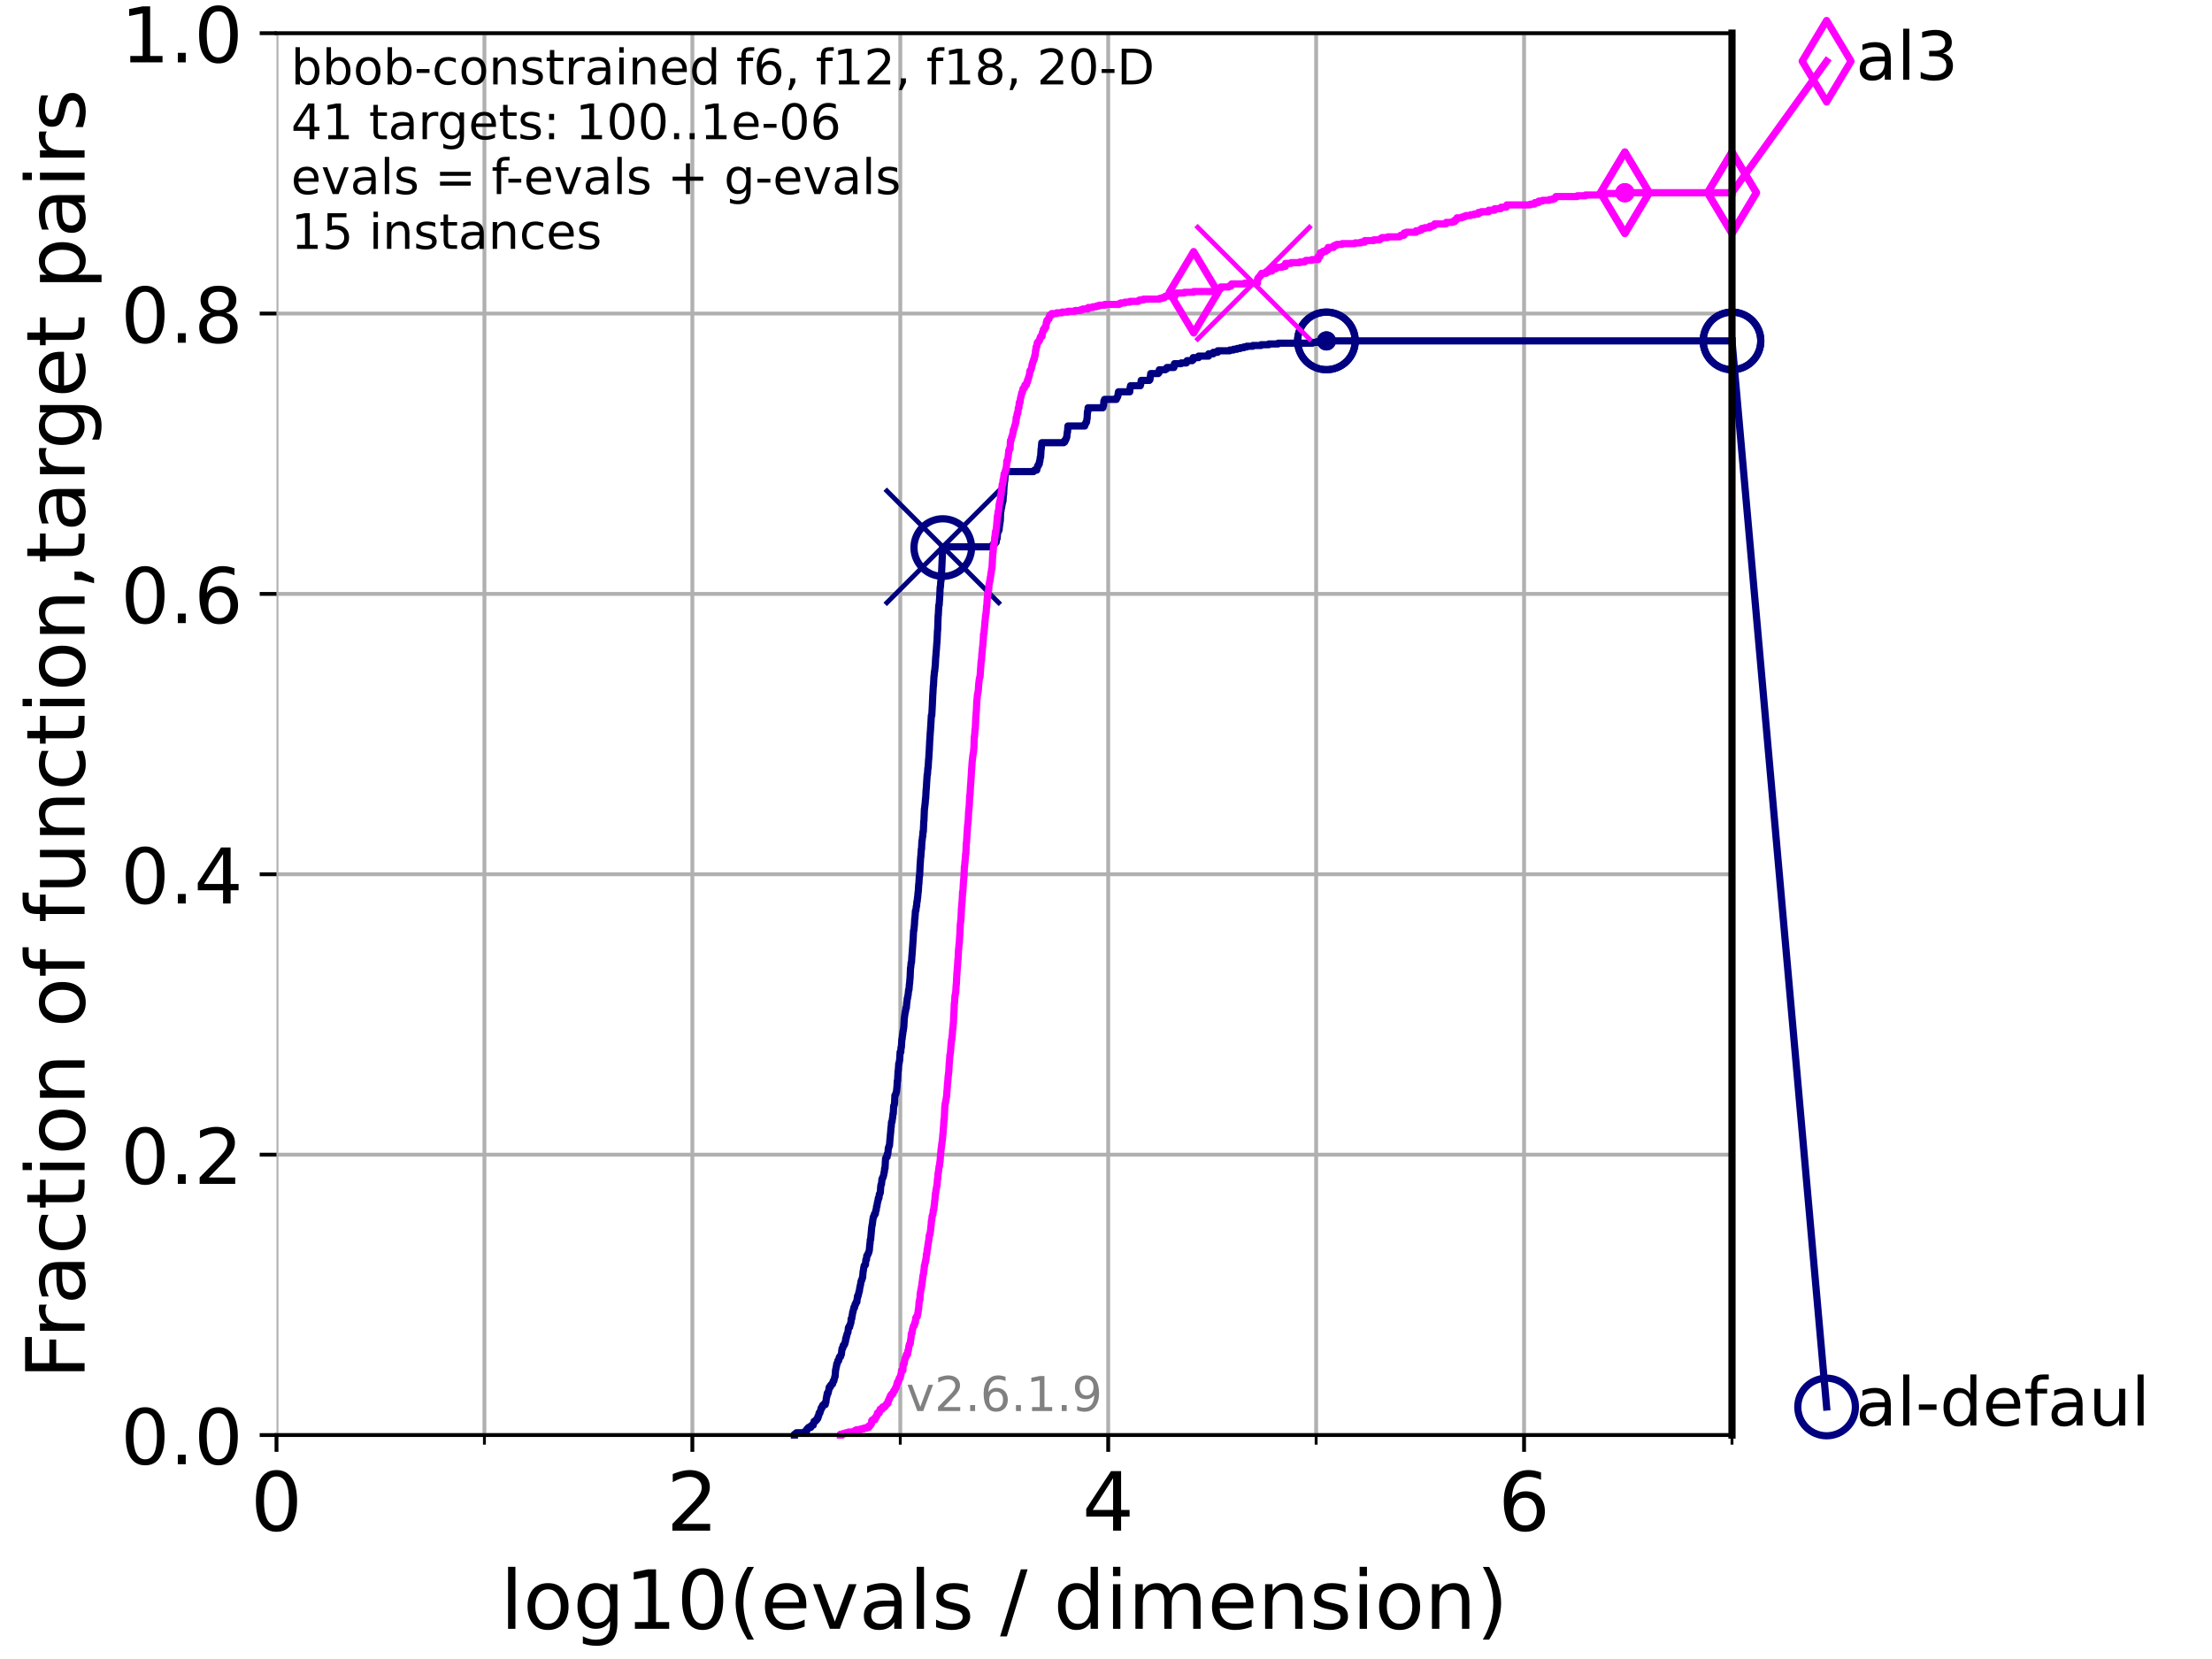 <?xml version="1.0" encoding="utf-8" standalone="no"?>
<!DOCTYPE svg PUBLIC "-//W3C//DTD SVG 1.1//EN"
  "http://www.w3.org/Graphics/SVG/1.1/DTD/svg11.dtd">
<!-- Created with matplotlib (https://matplotlib.org/) -->
<svg height="345.6pt" version="1.1" viewBox="0 0 460.8 345.6" width="460.8pt" xmlns="http://www.w3.org/2000/svg" xmlns:xlink="http://www.w3.org/1999/xlink">
 <defs>
  <style type="text/css">*{stroke-linecap:butt;stroke-linejoin:round;}</style>
 </defs>
 <g id="figure_1">
  <g id="patch_1">
   <path d="M 0 345.6 
L 460.8 345.6 
L 460.8 0 
L 0 0 
z
" style="fill:#ffffff;"/>
  </g>
  <g id="axes_1">
   <g id="patch_2">
    <path d="M 57.6 298.944 
L 360.806 298.944 
L 360.806 6.912 
L 57.6 6.912 
z
" style="fill:#ffffff;"/>
   </g>
   <g id="matplotlib.axis_1">
    <g id="xtick_1">
     <g id="line2d_1">
      <path clip-path="url(#p49efc6e98d)" d="M 57.6 298.944 
L 57.6 6.912 
" style="fill:none;stroke:#b0b0b0;stroke-linecap:square;stroke-width:0.8;"/>
     </g>
     <g id="line2d_2">
      <defs>
       <path d="M 0 0 
L 0 3.5 
" id="m3d713194ea" style="stroke:#000000;stroke-width:0.8;"/>
      </defs>
      <g>
       <use style="stroke:#000000;stroke-width:0.8;" x="57.6" xlink:href="#m3d713194ea" y="298.944"/>
      </g>
     </g>
     <g id="text_1">
      <!-- 0 -->
      <g transform="translate(52.192 318.861)scale(0.17 -0.17)">
       <defs>
        <path d="M 31.781 66.406 
Q 24.172 66.406 20.328 58.906 
Q 16.5 51.422 16.5 36.375 
Q 16.5 21.391 20.328 13.891 
Q 24.172 6.391 31.781 6.391 
Q 39.453 6.391 43.281 13.891 
Q 47.125 21.391 47.125 36.375 
Q 47.125 51.422 43.281 58.906 
Q 39.453 66.406 31.781 66.406 
z
M 31.781 74.219 
Q 44.047 74.219 50.516 64.516 
Q 56.984 54.828 56.984 36.375 
Q 56.984 17.969 50.516 8.266 
Q 44.047 -1.422 31.781 -1.422 
Q 19.531 -1.422 13.062 8.266 
Q 6.594 17.969 6.594 36.375 
Q 6.594 54.828 13.062 64.516 
Q 19.531 74.219 31.781 74.219 
z
" id="DejaVuSans-48"/>
       </defs>
       <use xlink:href="#DejaVuSans-48"/>
      </g>
     </g>
    </g>
    <g id="xtick_2">
     <g id="line2d_3">
      <path clip-path="url(#p49efc6e98d)" d="M 144.23 298.944 
L 144.23 6.912 
" style="fill:none;stroke:#b0b0b0;stroke-linecap:square;stroke-width:0.8;"/>
     </g>
     <g id="line2d_4">
      <g>
       <use style="stroke:#000000;stroke-width:0.8;" x="144.23" xlink:href="#m3d713194ea" y="298.944"/>
      </g>
     </g>
     <g id="text_2">
      <!-- 2 -->
      <g transform="translate(138.822 318.861)scale(0.17 -0.17)">
       <defs>
        <path d="M 19.188 8.297 
L 53.609 8.297 
L 53.609 0 
L 7.328 0 
L 7.328 8.297 
Q 12.938 14.109 22.625 23.891 
Q 32.328 33.688 34.812 36.531 
Q 39.547 41.844 41.422 45.531 
Q 43.312 49.219 43.312 52.781 
Q 43.312 58.594 39.234 62.25 
Q 35.156 65.922 28.609 65.922 
Q 23.969 65.922 18.812 64.312 
Q 13.672 62.703 7.812 59.422 
L 7.812 69.391 
Q 13.766 71.781 18.938 73 
Q 24.125 74.219 28.422 74.219 
Q 39.75 74.219 46.484 68.547 
Q 53.219 62.891 53.219 53.422 
Q 53.219 48.922 51.531 44.891 
Q 49.859 40.875 45.406 35.406 
Q 44.188 33.984 37.641 27.219 
Q 31.109 20.453 19.188 8.297 
z
" id="DejaVuSans-50"/>
       </defs>
       <use xlink:href="#DejaVuSans-50"/>
      </g>
     </g>
    </g>
    <g id="xtick_3">
     <g id="line2d_5">
      <path clip-path="url(#p49efc6e98d)" d="M 230.861 298.944 
L 230.861 6.912 
" style="fill:none;stroke:#b0b0b0;stroke-linecap:square;stroke-width:0.8;"/>
     </g>
     <g id="line2d_6">
      <g>
       <use style="stroke:#000000;stroke-width:0.8;" x="230.861" xlink:href="#m3d713194ea" y="298.944"/>
      </g>
     </g>
     <g id="text_3">
      <!-- 4 -->
      <g transform="translate(225.453 318.861)scale(0.17 -0.17)">
       <defs>
        <path d="M 37.797 64.312 
L 12.891 25.391 
L 37.797 25.391 
z
M 35.203 72.906 
L 47.609 72.906 
L 47.609 25.391 
L 58.016 25.391 
L 58.016 17.188 
L 47.609 17.188 
L 47.609 0 
L 37.797 0 
L 37.797 17.188 
L 4.891 17.188 
L 4.891 26.703 
z
" id="DejaVuSans-52"/>
       </defs>
       <use xlink:href="#DejaVuSans-52"/>
      </g>
     </g>
    </g>
    <g id="xtick_4">
     <g id="line2d_7">
      <path clip-path="url(#p49efc6e98d)" d="M 317.491 298.944 
L 317.491 6.912 
" style="fill:none;stroke:#b0b0b0;stroke-linecap:square;stroke-width:0.8;"/>
     </g>
     <g id="line2d_8">
      <g>
       <use style="stroke:#000000;stroke-width:0.8;" x="317.491" xlink:href="#m3d713194ea" y="298.944"/>
      </g>
     </g>
     <g id="text_4">
      <!-- 6 -->
      <g transform="translate(312.083 318.861)scale(0.17 -0.17)">
       <defs>
        <path d="M 33.016 40.375 
Q 26.375 40.375 22.484 35.828 
Q 18.609 31.297 18.609 23.391 
Q 18.609 15.531 22.484 10.953 
Q 26.375 6.391 33.016 6.391 
Q 39.656 6.391 43.531 10.953 
Q 47.406 15.531 47.406 23.391 
Q 47.406 31.297 43.531 35.828 
Q 39.656 40.375 33.016 40.375 
z
M 52.594 71.297 
L 52.594 62.312 
Q 48.875 64.062 45.094 64.984 
Q 41.312 65.922 37.594 65.922 
Q 27.828 65.922 22.672 59.328 
Q 17.531 52.734 16.797 39.406 
Q 19.672 43.656 24.016 45.922 
Q 28.375 48.188 33.594 48.188 
Q 44.578 48.188 50.953 41.516 
Q 57.328 34.859 57.328 23.391 
Q 57.328 12.156 50.688 5.359 
Q 44.047 -1.422 33.016 -1.422 
Q 20.359 -1.422 13.672 8.266 
Q 6.984 17.969 6.984 36.375 
Q 6.984 53.656 15.188 63.938 
Q 23.391 74.219 37.203 74.219 
Q 40.922 74.219 44.703 73.484 
Q 48.484 72.75 52.594 71.297 
z
" id="DejaVuSans-54"/>
       </defs>
       <use xlink:href="#DejaVuSans-54"/>
      </g>
     </g>
    </g>
    <g id="xtick_5">
     <g id="line2d_9">
      <path clip-path="url(#p49efc6e98d)" d="M 100.915 298.944 
L 100.915 6.912 
" style="fill:none;stroke:#b0b0b0;stroke-linecap:square;stroke-width:0.8;"/>
     </g>
     <g id="line2d_10">
      <defs>
       <path d="M 0 0 
L 0 2 
" id="m430d32a8fd" style="stroke:#000000;stroke-width:0.6;"/>
      </defs>
      <g>
       <use style="stroke:#000000;stroke-width:0.6;" x="100.915" xlink:href="#m430d32a8fd" y="298.944"/>
      </g>
     </g>
    </g>
    <g id="xtick_6">
     <g id="line2d_11">
      <path clip-path="url(#p49efc6e98d)" d="M 187.546 298.944 
L 187.546 6.912 
" style="fill:none;stroke:#b0b0b0;stroke-linecap:square;stroke-width:0.8;"/>
     </g>
     <g id="line2d_12">
      <g>
       <use style="stroke:#000000;stroke-width:0.6;" x="187.546" xlink:href="#m430d32a8fd" y="298.944"/>
      </g>
     </g>
    </g>
    <g id="xtick_7">
     <g id="line2d_13">
      <path clip-path="url(#p49efc6e98d)" d="M 274.176 298.944 
L 274.176 6.912 
" style="fill:none;stroke:#b0b0b0;stroke-linecap:square;stroke-width:0.8;"/>
     </g>
     <g id="line2d_14">
      <g>
       <use style="stroke:#000000;stroke-width:0.6;" x="274.176" xlink:href="#m430d32a8fd" y="298.944"/>
      </g>
     </g>
    </g>
    <g id="xtick_8">
     <g id="line2d_15">
      <path clip-path="url(#p49efc6e98d)" d="M 360.806 298.944 
L 360.806 6.912 
" style="fill:none;stroke:#b0b0b0;stroke-linecap:square;stroke-width:0.8;"/>
     </g>
     <g id="line2d_16">
      <g>
       <use style="stroke:#000000;stroke-width:0.6;" x="360.806" xlink:href="#m430d32a8fd" y="298.944"/>
      </g>
     </g>
    </g>
    <g id="text_5">
     <!-- log10(evals / dimension) -->
     <g transform="translate(104.239 339.314)scale(0.17 -0.17)">
      <defs>
       <path d="M 9.422 75.984 
L 18.406 75.984 
L 18.406 0 
L 9.422 0 
z
" id="DejaVuSans-108"/>
       <path d="M 30.609 48.391 
Q 23.391 48.391 19.188 42.75 
Q 14.984 37.109 14.984 27.297 
Q 14.984 17.484 19.156 11.844 
Q 23.344 6.203 30.609 6.203 
Q 37.797 6.203 41.984 11.859 
Q 46.188 17.531 46.188 27.297 
Q 46.188 37.016 41.984 42.703 
Q 37.797 48.391 30.609 48.391 
z
M 30.609 56 
Q 42.328 56 49.016 48.375 
Q 55.719 40.766 55.719 27.297 
Q 55.719 13.875 49.016 6.219 
Q 42.328 -1.422 30.609 -1.422 
Q 18.844 -1.422 12.172 6.219 
Q 5.516 13.875 5.516 27.297 
Q 5.516 40.766 12.172 48.375 
Q 18.844 56 30.609 56 
z
" id="DejaVuSans-111"/>
       <path d="M 45.406 27.984 
Q 45.406 37.75 41.375 43.109 
Q 37.359 48.484 30.078 48.484 
Q 22.859 48.484 18.828 43.109 
Q 14.797 37.75 14.797 27.984 
Q 14.797 18.266 18.828 12.891 
Q 22.859 7.516 30.078 7.516 
Q 37.359 7.516 41.375 12.891 
Q 45.406 18.266 45.406 27.984 
z
M 54.391 6.781 
Q 54.391 -7.172 48.188 -13.984 
Q 42 -20.797 29.203 -20.797 
Q 24.469 -20.797 20.266 -20.094 
Q 16.062 -19.391 12.109 -17.922 
L 12.109 -9.188 
Q 16.062 -11.328 19.922 -12.344 
Q 23.781 -13.375 27.781 -13.375 
Q 36.625 -13.375 41.016 -8.766 
Q 45.406 -4.156 45.406 5.172 
L 45.406 9.625 
Q 42.625 4.781 38.281 2.391 
Q 33.938 0 27.875 0 
Q 17.828 0 11.672 7.656 
Q 5.516 15.328 5.516 27.984 
Q 5.516 40.672 11.672 48.328 
Q 17.828 56 27.875 56 
Q 33.938 56 38.281 53.609 
Q 42.625 51.219 45.406 46.391 
L 45.406 54.688 
L 54.391 54.688 
z
" id="DejaVuSans-103"/>
       <path d="M 12.406 8.297 
L 28.516 8.297 
L 28.516 63.922 
L 10.984 60.406 
L 10.984 69.391 
L 28.422 72.906 
L 38.281 72.906 
L 38.281 8.297 
L 54.391 8.297 
L 54.391 0 
L 12.406 0 
z
" id="DejaVuSans-49"/>
       <path d="M 31 75.875 
Q 24.469 64.656 21.281 53.656 
Q 18.109 42.672 18.109 31.391 
Q 18.109 20.125 21.312 9.062 
Q 24.516 -2 31 -13.188 
L 23.188 -13.188 
Q 15.875 -1.703 12.234 9.375 
Q 8.594 20.453 8.594 31.391 
Q 8.594 42.281 12.203 53.312 
Q 15.828 64.359 23.188 75.875 
z
" id="DejaVuSans-40"/>
       <path d="M 56.203 29.594 
L 56.203 25.203 
L 14.891 25.203 
Q 15.484 15.922 20.484 11.062 
Q 25.484 6.203 34.422 6.203 
Q 39.594 6.203 44.453 7.469 
Q 49.312 8.734 54.109 11.281 
L 54.109 2.781 
Q 49.266 0.734 44.188 -0.344 
Q 39.109 -1.422 33.891 -1.422 
Q 20.797 -1.422 13.156 6.188 
Q 5.516 13.812 5.516 26.812 
Q 5.516 40.234 12.766 48.109 
Q 20.016 56 32.328 56 
Q 43.359 56 49.781 48.891 
Q 56.203 41.797 56.203 29.594 
z
M 47.219 32.234 
Q 47.125 39.594 43.094 43.984 
Q 39.062 48.391 32.422 48.391 
Q 24.906 48.391 20.391 44.141 
Q 15.875 39.891 15.188 32.172 
z
" id="DejaVuSans-101"/>
       <path d="M 2.984 54.688 
L 12.5 54.688 
L 29.594 8.797 
L 46.688 54.688 
L 56.203 54.688 
L 35.688 0 
L 23.484 0 
z
" id="DejaVuSans-118"/>
       <path d="M 34.281 27.484 
Q 23.391 27.484 19.188 25 
Q 14.984 22.516 14.984 16.5 
Q 14.984 11.719 18.141 8.906 
Q 21.297 6.109 26.703 6.109 
Q 34.188 6.109 38.703 11.406 
Q 43.219 16.703 43.219 25.484 
L 43.219 27.484 
z
M 52.203 31.203 
L 52.203 0 
L 43.219 0 
L 43.219 8.297 
Q 40.141 3.328 35.547 0.953 
Q 30.953 -1.422 24.312 -1.422 
Q 15.922 -1.422 10.953 3.297 
Q 6 8.016 6 15.922 
Q 6 25.141 12.172 29.828 
Q 18.359 34.516 30.609 34.516 
L 43.219 34.516 
L 43.219 35.406 
Q 43.219 41.609 39.141 45 
Q 35.062 48.391 27.688 48.391 
Q 23 48.391 18.547 47.266 
Q 14.109 46.141 10.016 43.891 
L 10.016 52.203 
Q 14.938 54.109 19.578 55.047 
Q 24.219 56 28.609 56 
Q 40.484 56 46.344 49.844 
Q 52.203 43.703 52.203 31.203 
z
" id="DejaVuSans-97"/>
       <path d="M 44.281 53.078 
L 44.281 44.578 
Q 40.484 46.531 36.375 47.5 
Q 32.281 48.484 27.875 48.484 
Q 21.188 48.484 17.844 46.438 
Q 14.5 44.391 14.5 40.281 
Q 14.5 37.156 16.891 35.375 
Q 19.281 33.594 26.516 31.984 
L 29.594 31.297 
Q 39.156 29.25 43.188 25.516 
Q 47.219 21.781 47.219 15.094 
Q 47.219 7.469 41.188 3.016 
Q 35.156 -1.422 24.609 -1.422 
Q 20.219 -1.422 15.453 -0.562 
Q 10.688 0.297 5.422 2 
L 5.422 11.281 
Q 10.406 8.688 15.234 7.391 
Q 20.062 6.109 24.812 6.109 
Q 31.156 6.109 34.562 8.281 
Q 37.984 10.453 37.984 14.406 
Q 37.984 18.062 35.516 20.016 
Q 33.062 21.969 24.703 23.781 
L 21.578 24.516 
Q 13.234 26.266 9.516 29.906 
Q 5.812 33.547 5.812 39.891 
Q 5.812 47.609 11.281 51.797 
Q 16.75 56 26.812 56 
Q 31.781 56 36.172 55.266 
Q 40.578 54.547 44.281 53.078 
z
" id="DejaVuSans-115"/>
       <path id="DejaVuSans-32"/>
       <path d="M 25.391 72.906 
L 33.688 72.906 
L 8.297 -9.281 
L 0 -9.281 
z
" id="DejaVuSans-47"/>
       <path d="M 45.406 46.391 
L 45.406 75.984 
L 54.391 75.984 
L 54.391 0 
L 45.406 0 
L 45.406 8.203 
Q 42.578 3.328 38.25 0.953 
Q 33.938 -1.422 27.875 -1.422 
Q 17.969 -1.422 11.734 6.484 
Q 5.516 14.406 5.516 27.297 
Q 5.516 40.188 11.734 48.094 
Q 17.969 56 27.875 56 
Q 33.938 56 38.25 53.625 
Q 42.578 51.266 45.406 46.391 
z
M 14.797 27.297 
Q 14.797 17.391 18.875 11.75 
Q 22.953 6.109 30.078 6.109 
Q 37.203 6.109 41.297 11.75 
Q 45.406 17.391 45.406 27.297 
Q 45.406 37.203 41.297 42.844 
Q 37.203 48.484 30.078 48.484 
Q 22.953 48.484 18.875 42.844 
Q 14.797 37.203 14.797 27.297 
z
" id="DejaVuSans-100"/>
       <path d="M 9.422 54.688 
L 18.406 54.688 
L 18.406 0 
L 9.422 0 
z
M 9.422 75.984 
L 18.406 75.984 
L 18.406 64.594 
L 9.422 64.594 
z
" id="DejaVuSans-105"/>
       <path d="M 52 44.188 
Q 55.375 50.25 60.062 53.125 
Q 64.75 56 71.094 56 
Q 79.641 56 84.281 50.016 
Q 88.922 44.047 88.922 33.016 
L 88.922 0 
L 79.891 0 
L 79.891 32.719 
Q 79.891 40.578 77.094 44.375 
Q 74.312 48.188 68.609 48.188 
Q 61.625 48.188 57.562 43.547 
Q 53.516 38.922 53.516 30.906 
L 53.516 0 
L 44.484 0 
L 44.484 32.719 
Q 44.484 40.625 41.703 44.406 
Q 38.922 48.188 33.109 48.188 
Q 26.219 48.188 22.156 43.531 
Q 18.109 38.875 18.109 30.906 
L 18.109 0 
L 9.078 0 
L 9.078 54.688 
L 18.109 54.688 
L 18.109 46.188 
Q 21.188 51.219 25.484 53.609 
Q 29.781 56 35.688 56 
Q 41.656 56 45.828 52.969 
Q 50 49.953 52 44.188 
z
" id="DejaVuSans-109"/>
       <path d="M 54.891 33.016 
L 54.891 0 
L 45.906 0 
L 45.906 32.719 
Q 45.906 40.484 42.875 44.328 
Q 39.844 48.188 33.797 48.188 
Q 26.516 48.188 22.312 43.547 
Q 18.109 38.922 18.109 30.906 
L 18.109 0 
L 9.078 0 
L 9.078 54.688 
L 18.109 54.688 
L 18.109 46.188 
Q 21.344 51.125 25.703 53.562 
Q 30.078 56 35.797 56 
Q 45.219 56 50.047 50.172 
Q 54.891 44.344 54.891 33.016 
z
" id="DejaVuSans-110"/>
       <path d="M 8.016 75.875 
L 15.828 75.875 
Q 23.141 64.359 26.781 53.312 
Q 30.422 42.281 30.422 31.391 
Q 30.422 20.453 26.781 9.375 
Q 23.141 -1.703 15.828 -13.188 
L 8.016 -13.188 
Q 14.5 -2 17.703 9.062 
Q 20.906 20.125 20.906 31.391 
Q 20.906 42.672 17.703 53.656 
Q 14.5 64.656 8.016 75.875 
z
" id="DejaVuSans-41"/>
      </defs>
      <use xlink:href="#DejaVuSans-108"/>
      <use x="27.783" xlink:href="#DejaVuSans-111"/>
      <use x="88.965" xlink:href="#DejaVuSans-103"/>
      <use x="152.441" xlink:href="#DejaVuSans-49"/>
      <use x="216.064" xlink:href="#DejaVuSans-48"/>
      <use x="279.688" xlink:href="#DejaVuSans-40"/>
      <use x="318.701" xlink:href="#DejaVuSans-101"/>
      <use x="380.225" xlink:href="#DejaVuSans-118"/>
      <use x="439.404" xlink:href="#DejaVuSans-97"/>
      <use x="500.684" xlink:href="#DejaVuSans-108"/>
      <use x="528.467" xlink:href="#DejaVuSans-115"/>
      <use x="580.566" xlink:href="#DejaVuSans-32"/>
      <use x="612.354" xlink:href="#DejaVuSans-47"/>
      <use x="646.045" xlink:href="#DejaVuSans-32"/>
      <use x="677.832" xlink:href="#DejaVuSans-100"/>
      <use x="741.309" xlink:href="#DejaVuSans-105"/>
      <use x="769.092" xlink:href="#DejaVuSans-109"/>
      <use x="866.504" xlink:href="#DejaVuSans-101"/>
      <use x="928.027" xlink:href="#DejaVuSans-110"/>
      <use x="991.406" xlink:href="#DejaVuSans-115"/>
      <use x="1043.506" xlink:href="#DejaVuSans-105"/>
      <use x="1071.289" xlink:href="#DejaVuSans-111"/>
      <use x="1132.471" xlink:href="#DejaVuSans-110"/>
      <use x="1195.85" xlink:href="#DejaVuSans-41"/>
     </g>
    </g>
   </g>
   <g id="matplotlib.axis_2">
    <g id="ytick_1">
     <g id="line2d_17">
      <path clip-path="url(#p49efc6e98d)" d="M 57.6 298.944 
L 360.806 298.944 
" style="fill:none;stroke:#b0b0b0;stroke-linecap:square;stroke-width:0.8;"/>
     </g>
     <g id="line2d_18">
      <defs>
       <path d="M 0 0 
L -3.5 0 
" id="m6f92e81707" style="stroke:#000000;stroke-width:0.8;"/>
      </defs>
      <g>
       <use style="stroke:#000000;stroke-width:0.8;" x="57.6" xlink:href="#m6f92e81707" y="298.944"/>
      </g>
     </g>
     <g id="text_6">
      <!-- 0.0 -->
      <g transform="translate(25.155 305.023)scale(0.16 -0.16)">
       <defs>
        <path d="M 10.688 12.406 
L 21 12.406 
L 21 0 
L 10.688 0 
z
" id="DejaVuSans-46"/>
       </defs>
       <use xlink:href="#DejaVuSans-48"/>
       <use x="63.623" xlink:href="#DejaVuSans-46"/>
       <use x="95.41" xlink:href="#DejaVuSans-48"/>
      </g>
     </g>
    </g>
    <g id="ytick_2">
     <g id="line2d_19">
      <path clip-path="url(#p49efc6e98d)" d="M 57.6 240.538 
L 360.806 240.538 
" style="fill:none;stroke:#b0b0b0;stroke-linecap:square;stroke-width:0.8;"/>
     </g>
     <g id="line2d_20">
      <g>
       <use style="stroke:#000000;stroke-width:0.8;" x="57.6" xlink:href="#m6f92e81707" y="240.538"/>
      </g>
     </g>
     <g id="text_7">
      <!-- 0.2 -->
      <g transform="translate(25.155 246.616)scale(0.16 -0.16)">
       <use xlink:href="#DejaVuSans-48"/>
       <use x="63.623" xlink:href="#DejaVuSans-46"/>
       <use x="95.41" xlink:href="#DejaVuSans-50"/>
      </g>
     </g>
    </g>
    <g id="ytick_3">
     <g id="line2d_21">
      <path clip-path="url(#p49efc6e98d)" d="M 57.6 182.131 
L 360.806 182.131 
" style="fill:none;stroke:#b0b0b0;stroke-linecap:square;stroke-width:0.8;"/>
     </g>
     <g id="line2d_22">
      <g>
       <use style="stroke:#000000;stroke-width:0.8;" x="57.6" xlink:href="#m6f92e81707" y="182.131"/>
      </g>
     </g>
     <g id="text_8">
      <!-- 0.4 -->
      <g transform="translate(25.155 188.21)scale(0.16 -0.16)">
       <use xlink:href="#DejaVuSans-48"/>
       <use x="63.623" xlink:href="#DejaVuSans-46"/>
       <use x="95.41" xlink:href="#DejaVuSans-52"/>
      </g>
     </g>
    </g>
    <g id="ytick_4">
     <g id="line2d_23">
      <path clip-path="url(#p49efc6e98d)" d="M 57.6 123.725 
L 360.806 123.725 
" style="fill:none;stroke:#b0b0b0;stroke-linecap:square;stroke-width:0.8;"/>
     </g>
     <g id="line2d_24">
      <g>
       <use style="stroke:#000000;stroke-width:0.8;" x="57.6" xlink:href="#m6f92e81707" y="123.725"/>
      </g>
     </g>
     <g id="text_9">
      <!-- 0.6 -->
      <g transform="translate(25.155 129.804)scale(0.16 -0.16)">
       <use xlink:href="#DejaVuSans-48"/>
       <use x="63.623" xlink:href="#DejaVuSans-46"/>
       <use x="95.41" xlink:href="#DejaVuSans-54"/>
      </g>
     </g>
    </g>
    <g id="ytick_5">
     <g id="line2d_25">
      <path clip-path="url(#p49efc6e98d)" d="M 57.6 65.318 
L 360.806 65.318 
" style="fill:none;stroke:#b0b0b0;stroke-linecap:square;stroke-width:0.8;"/>
     </g>
     <g id="line2d_26">
      <g>
       <use style="stroke:#000000;stroke-width:0.8;" x="57.6" xlink:href="#m6f92e81707" y="65.318"/>
      </g>
     </g>
     <g id="text_10">
      <!-- 0.8 -->
      <g transform="translate(25.155 71.397)scale(0.16 -0.16)">
       <defs>
        <path d="M 31.781 34.625 
Q 24.75 34.625 20.719 30.859 
Q 16.703 27.094 16.703 20.516 
Q 16.703 13.922 20.719 10.156 
Q 24.75 6.391 31.781 6.391 
Q 38.812 6.391 42.859 10.172 
Q 46.922 13.969 46.922 20.516 
Q 46.922 27.094 42.891 30.859 
Q 38.875 34.625 31.781 34.625 
z
M 21.922 38.812 
Q 15.578 40.375 12.031 44.719 
Q 8.5 49.078 8.5 55.328 
Q 8.5 64.062 14.719 69.141 
Q 20.953 74.219 31.781 74.219 
Q 42.672 74.219 48.875 69.141 
Q 55.078 64.062 55.078 55.328 
Q 55.078 49.078 51.531 44.719 
Q 48 40.375 41.703 38.812 
Q 48.828 37.156 52.797 32.312 
Q 56.781 27.484 56.781 20.516 
Q 56.781 9.906 50.312 4.234 
Q 43.844 -1.422 31.781 -1.422 
Q 19.734 -1.422 13.25 4.234 
Q 6.781 9.906 6.781 20.516 
Q 6.781 27.484 10.781 32.312 
Q 14.797 37.156 21.922 38.812 
z
M 18.312 54.391 
Q 18.312 48.734 21.844 45.562 
Q 25.391 42.391 31.781 42.391 
Q 38.141 42.391 41.719 45.562 
Q 45.312 48.734 45.312 54.391 
Q 45.312 60.062 41.719 63.234 
Q 38.141 66.406 31.781 66.406 
Q 25.391 66.406 21.844 63.234 
Q 18.312 60.062 18.312 54.391 
z
" id="DejaVuSans-56"/>
       </defs>
       <use xlink:href="#DejaVuSans-48"/>
       <use x="63.623" xlink:href="#DejaVuSans-46"/>
       <use x="95.41" xlink:href="#DejaVuSans-56"/>
      </g>
     </g>
    </g>
    <g id="ytick_6">
     <g id="line2d_27">
      <path clip-path="url(#p49efc6e98d)" d="M 57.6 6.912 
L 360.806 6.912 
" style="fill:none;stroke:#b0b0b0;stroke-linecap:square;stroke-width:0.8;"/>
     </g>
     <g id="line2d_28">
      <g>
       <use style="stroke:#000000;stroke-width:0.8;" x="57.6" xlink:href="#m6f92e81707" y="6.912"/>
      </g>
     </g>
     <g id="text_11">
      <!-- 1.0 -->
      <g transform="translate(25.155 12.991)scale(0.16 -0.16)">
       <use xlink:href="#DejaVuSans-49"/>
       <use x="63.623" xlink:href="#DejaVuSans-46"/>
       <use x="95.41" xlink:href="#DejaVuSans-48"/>
      </g>
     </g>
    </g>
    <g id="text_12">
     <!-- Fraction of function,target pairs -->
     <g transform="translate(17.62 287.313)rotate(-90)scale(0.17 -0.17)">
      <defs>
       <path d="M 9.812 72.906 
L 51.703 72.906 
L 51.703 64.594 
L 19.672 64.594 
L 19.672 43.109 
L 48.578 43.109 
L 48.578 34.812 
L 19.672 34.812 
L 19.672 0 
L 9.812 0 
z
" id="DejaVuSans-70"/>
       <path d="M 41.109 46.297 
Q 39.594 47.172 37.812 47.578 
Q 36.031 48 33.891 48 
Q 26.266 48 22.188 43.047 
Q 18.109 38.094 18.109 28.812 
L 18.109 0 
L 9.078 0 
L 9.078 54.688 
L 18.109 54.688 
L 18.109 46.188 
Q 20.953 51.172 25.484 53.578 
Q 30.031 56 36.531 56 
Q 37.453 56 38.578 55.875 
Q 39.703 55.766 41.062 55.516 
z
" id="DejaVuSans-114"/>
       <path d="M 48.781 52.594 
L 48.781 44.188 
Q 44.969 46.297 41.141 47.344 
Q 37.312 48.391 33.406 48.391 
Q 24.656 48.391 19.812 42.844 
Q 14.984 37.312 14.984 27.297 
Q 14.984 17.281 19.812 11.734 
Q 24.656 6.203 33.406 6.203 
Q 37.312 6.203 41.141 7.25 
Q 44.969 8.297 48.781 10.406 
L 48.781 2.094 
Q 45.016 0.344 40.984 -0.531 
Q 36.969 -1.422 32.422 -1.422 
Q 20.062 -1.422 12.781 6.344 
Q 5.516 14.109 5.516 27.297 
Q 5.516 40.672 12.859 48.328 
Q 20.219 56 33.016 56 
Q 37.156 56 41.109 55.141 
Q 45.062 54.297 48.781 52.594 
z
" id="DejaVuSans-99"/>
       <path d="M 18.312 70.219 
L 18.312 54.688 
L 36.812 54.688 
L 36.812 47.703 
L 18.312 47.703 
L 18.312 18.016 
Q 18.312 11.328 20.141 9.422 
Q 21.969 7.516 27.594 7.516 
L 36.812 7.516 
L 36.812 0 
L 27.594 0 
Q 17.188 0 13.234 3.875 
Q 9.281 7.766 9.281 18.016 
L 9.281 47.703 
L 2.688 47.703 
L 2.688 54.688 
L 9.281 54.688 
L 9.281 70.219 
z
" id="DejaVuSans-116"/>
       <path d="M 37.109 75.984 
L 37.109 68.5 
L 28.516 68.5 
Q 23.688 68.5 21.797 66.547 
Q 19.922 64.594 19.922 59.516 
L 19.922 54.688 
L 34.719 54.688 
L 34.719 47.703 
L 19.922 47.703 
L 19.922 0 
L 10.891 0 
L 10.891 47.703 
L 2.297 47.703 
L 2.297 54.688 
L 10.891 54.688 
L 10.891 58.5 
Q 10.891 67.625 15.141 71.797 
Q 19.391 75.984 28.609 75.984 
z
" id="DejaVuSans-102"/>
       <path d="M 8.5 21.578 
L 8.5 54.688 
L 17.484 54.688 
L 17.484 21.922 
Q 17.484 14.156 20.5 10.266 
Q 23.531 6.391 29.594 6.391 
Q 36.859 6.391 41.078 11.031 
Q 45.312 15.672 45.312 23.688 
L 45.312 54.688 
L 54.297 54.688 
L 54.297 0 
L 45.312 0 
L 45.312 8.406 
Q 42.047 3.422 37.719 1 
Q 33.406 -1.422 27.688 -1.422 
Q 18.266 -1.422 13.375 4.438 
Q 8.5 10.297 8.5 21.578 
z
M 31.109 56 
z
" id="DejaVuSans-117"/>
       <path d="M 11.719 12.406 
L 22.016 12.406 
L 22.016 4 
L 14.016 -11.625 
L 7.719 -11.625 
L 11.719 4 
z
" id="DejaVuSans-44"/>
       <path d="M 18.109 8.203 
L 18.109 -20.797 
L 9.078 -20.797 
L 9.078 54.688 
L 18.109 54.688 
L 18.109 46.391 
Q 20.953 51.266 25.266 53.625 
Q 29.594 56 35.594 56 
Q 45.562 56 51.781 48.094 
Q 58.016 40.188 58.016 27.297 
Q 58.016 14.406 51.781 6.484 
Q 45.562 -1.422 35.594 -1.422 
Q 29.594 -1.422 25.266 0.953 
Q 20.953 3.328 18.109 8.203 
z
M 48.688 27.297 
Q 48.688 37.203 44.609 42.844 
Q 40.531 48.484 33.406 48.484 
Q 26.266 48.484 22.188 42.844 
Q 18.109 37.203 18.109 27.297 
Q 18.109 17.391 22.188 11.75 
Q 26.266 6.109 33.406 6.109 
Q 40.531 6.109 44.609 11.75 
Q 48.688 17.391 48.688 27.297 
z
" id="DejaVuSans-112"/>
      </defs>
      <use xlink:href="#DejaVuSans-70"/>
      <use x="50.27" xlink:href="#DejaVuSans-114"/>
      <use x="91.383" xlink:href="#DejaVuSans-97"/>
      <use x="152.662" xlink:href="#DejaVuSans-99"/>
      <use x="207.643" xlink:href="#DejaVuSans-116"/>
      <use x="246.852" xlink:href="#DejaVuSans-105"/>
      <use x="274.635" xlink:href="#DejaVuSans-111"/>
      <use x="335.816" xlink:href="#DejaVuSans-110"/>
      <use x="399.195" xlink:href="#DejaVuSans-32"/>
      <use x="430.982" xlink:href="#DejaVuSans-111"/>
      <use x="492.164" xlink:href="#DejaVuSans-102"/>
      <use x="527.369" xlink:href="#DejaVuSans-32"/>
      <use x="559.156" xlink:href="#DejaVuSans-102"/>
      <use x="594.361" xlink:href="#DejaVuSans-117"/>
      <use x="657.74" xlink:href="#DejaVuSans-110"/>
      <use x="721.119" xlink:href="#DejaVuSans-99"/>
      <use x="776.1" xlink:href="#DejaVuSans-116"/>
      <use x="815.309" xlink:href="#DejaVuSans-105"/>
      <use x="843.092" xlink:href="#DejaVuSans-111"/>
      <use x="904.273" xlink:href="#DejaVuSans-110"/>
      <use x="967.652" xlink:href="#DejaVuSans-44"/>
      <use x="999.439" xlink:href="#DejaVuSans-116"/>
      <use x="1038.648" xlink:href="#DejaVuSans-97"/>
      <use x="1099.928" xlink:href="#DejaVuSans-114"/>
      <use x="1139.291" xlink:href="#DejaVuSans-103"/>
      <use x="1202.768" xlink:href="#DejaVuSans-101"/>
      <use x="1264.291" xlink:href="#DejaVuSans-116"/>
      <use x="1303.5" xlink:href="#DejaVuSans-32"/>
      <use x="1335.287" xlink:href="#DejaVuSans-112"/>
      <use x="1398.764" xlink:href="#DejaVuSans-97"/>
      <use x="1460.043" xlink:href="#DejaVuSans-105"/>
      <use x="1487.826" xlink:href="#DejaVuSans-114"/>
      <use x="1528.939" xlink:href="#DejaVuSans-115"/>
     </g>
    </g>
   </g>
   <g id="line2d_29">
    <defs>
     <path d="M 0 1.5 
C 0.398 1.5 0.779 1.342 1.061 1.061 
C 1.342 0.779 1.5 0.398 1.5 0 
C 1.5 -0.398 1.342 -0.779 1.061 -1.061 
C 0.779 -1.342 0.398 -1.5 0 -1.5 
C -0.398 -1.5 -0.779 -1.342 -1.061 -1.061 
C -1.342 -0.779 -1.5 -0.398 -1.5 0 
C -1.5 0.398 -1.342 0.779 -1.061 1.061 
C -0.779 1.342 -0.398 1.5 0 1.5 
z
" id="m645a85fb53" style="stroke:#000080;"/>
    </defs>
    <g>
     <use style="fill:#000080;stroke:#000080;" x="276.319" xlink:href="#m645a85fb53" y="71.017"/>
     <use style="fill:#000080;stroke:#000080;" x="276.319" xlink:href="#m645a85fb53" y="71.017"/>
    </g>
   </g>
   <g id="line2d_30">
    <path d="M 165.487 298.944 
L 165.487 298.786 
L 165.764 298.786 
L 165.764 298.627 
L 165.901 298.627 
L 165.901 298.469 
L 167.518 298.469 
L 167.518 298.311 
L 167.73 298.311 
L 167.73 298.153 
L 168.034 298.153 
L 168.109 297.678 
L 168.298 297.678 
L 168.298 297.519 
L 168.413 297.519 
L 168.413 297.361 
L 168.89 297.361 
L 168.921 297.045 
L 169.117 297.045 
L 169.117 296.886 
L 169.411 296.886 
L 169.494 296.411 
L 169.558 296.411 
L 169.582 296.095 
L 169.849 296.095 
L 169.849 295.937 
L 169.993 295.937 
L 169.993 295.778 
L 170.16 295.778 
L 170.212 295.462 
L 170.377 295.462 
L 170.424 294.987 
L 170.54 294.987 
L 170.633 294.354 
L 170.798 294.354 
L 170.904 293.879 
L 170.967 293.879 
L 171.035 293.404 
L 171.098 293.404 
L 171.098 293.246 
L 171.274 293.246 
L 171.354 292.771 
L 171.513 292.771 
L 171.513 292.613 
L 171.915 292.613 
L 171.928 292.138 
L 172.048 292.138 
L 172.151 291.188 
L 172.193 291.188 
L 172.236 290.713 
L 172.316 290.713 
L 172.329 290.238 
L 172.506 290.238 
L 172.585 289.764 
L 172.622 289.764 
L 172.726 289.13 
L 172.743 289.13 
L 172.743 288.972 
L 172.969 288.972 
L 172.981 288.656 
L 173.087 288.656 
L 173.087 288.497 
L 173.24 288.497 
L 173.24 288.339 
L 173.428 288.339 
L 173.524 287.864 
L 173.563 287.864 
L 173.563 287.706 
L 173.701 287.706 
L 173.795 287.231 
L 173.823 287.231 
L 173.916 286.756 
L 173.97 286.756 
L 174.067 285.332 
L 174.109 285.332 
L 174.209 284.699 
L 174.239 284.699 
L 174.319 284.065 
L 174.418 284.065 
L 174.527 283.591 
L 174.55 283.591 
L 174.55 283.432 
L 174.722 283.432 
L 174.818 282.799 
L 174.899 282.799 
L 174.899 282.641 
L 175.097 282.641 
L 175.203 282.166 
L 175.271 282.166 
L 175.372 281.216 
L 175.383 281.216 
L 175.415 280.9 
L 175.551 280.9 
L 175.657 280.267 
L 175.848 280.267 
L 175.9 279.95 
L 175.998 279.95 
L 176.067 279.475 
L 176.133 279.475 
L 176.167 278.842 
L 176.27 278.842 
L 176.311 278.367 
L 176.386 278.367 
L 176.451 277.892 
L 176.505 277.892 
L 176.593 277.576 
L 176.637 277.576 
L 176.74 276.626 
L 176.791 276.626 
L 176.791 276.468 
L 176.999 276.468 
L 177.039 275.993 
L 177.124 275.993 
L 177.235 275.518 
L 177.264 275.518 
L 177.31 274.727 
L 177.429 274.727 
L 177.529 273.935 
L 177.561 273.935 
L 177.631 273.302 
L 177.704 273.302 
L 177.806 272.669 
L 177.869 272.669 
L 177.875 272.352 
L 178.035 272.352 
L 178.116 271.719 
L 178.249 271.719 
L 178.344 271.244 
L 178.5 271.244 
L 178.57 270.453 
L 178.621 270.453 
L 178.639 269.978 
L 178.766 269.978 
L 178.838 269.503 
L 178.882 269.503 
L 178.948 269.029 
L 179.013 269.029 
L 179.108 268.237 
L 179.134 268.237 
L 179.21 267.762 
L 179.251 267.762 
L 179.356 266.971 
L 179.397 266.971 
L 179.458 266.654 
L 179.541 266.654 
L 179.639 266.179 
L 179.693 266.179 
L 179.796 264.913 
L 179.819 264.913 
L 179.929 264.122 
L 179.943 264.122 
L 180.027 263.647 
L 180.153 263.647 
L 180.153 263.489 
L 180.284 263.489 
L 180.389 262.381 
L 180.509 262.381 
L 180.569 261.589 
L 180.689 261.589 
L 180.759 261.273 
L 180.835 261.273 
L 180.902 260.956 
L 180.969 260.956 
L 181.072 260.481 
L 181.094 260.481 
L 181.197 259.215 
L 181.228 259.215 
L 181.291 258.265 
L 181.365 258.265 
L 181.469 256.999 
L 181.479 256.999 
L 181.583 255.733 
L 181.598 255.733 
L 181.681 255.1 
L 181.719 255.1 
L 181.819 254.15 
L 181.842 254.15 
L 181.921 253.517 
L 181.997 253.517 
L 182.077 253.2 
L 182.15 253.2 
L 182.163 252.884 
L 182.35 252.884 
L 182.456 252.092 
L 182.532 252.092 
L 182.606 251.301 
L 182.681 251.301 
L 182.779 250.509 
L 182.82 250.509 
L 182.89 250.035 
L 182.947 250.035 
L 182.976 249.56 
L 183.105 249.56 
L 183.181 248.768 
L 183.269 248.768 
L 183.335 248.452 
L 183.384 248.452 
L 183.483 247.027 
L 183.504 247.027 
L 183.546 246.711 
L 183.634 246.711 
L 183.729 245.603 
L 183.818 245.603 
L 183.871 245.286 
L 183.951 245.286 
L 184.06 244.811 
L 184.089 244.811 
L 184.17 244.178 
L 184.224 244.178 
L 184.283 243.387 
L 184.367 243.387 
L 184.476 241.329 
L 184.509 241.329 
L 184.615 241.012 
L 184.803 241.012 
L 184.84 240.379 
L 184.953 240.379 
L 185.061 239.113 
L 185.14 239.113 
L 185.223 238.638 
L 185.295 238.638 
L 185.403 237.214 
L 185.407 237.214 
L 185.51 236.106 
L 185.521 236.106 
L 185.611 234.839 
L 185.644 234.839 
L 185.721 233.731 
L 185.816 233.731 
L 185.917 232.94 
L 185.937 232.94 
L 186.037 231.99 
L 186.086 231.99 
L 186.163 230.407 
L 186.232 230.407 
L 186.322 229.933 
L 186.345 229.933 
L 186.427 228.192 
L 186.508 228.192 
L 186.584 227.875 
L 186.637 227.875 
L 186.726 227.4 
L 186.755 227.4 
L 186.865 226.292 
L 186.867 226.292 
L 186.919 225.184 
L 186.981 225.184 
L 187.082 223.126 
L 187.126 223.126 
L 187.228 221.544 
L 187.295 221.544 
L 187.386 220.911 
L 187.409 220.911 
L 187.511 219.169 
L 187.653 219.169 
L 187.702 218.22 
L 187.767 218.22 
L 187.877 216.479 
L 187.921 216.479 
L 188.018 215.529 
L 188.044 215.529 
L 188.128 214.737 
L 188.163 214.737 
L 188.273 213.946 
L 188.279 213.946 
L 188.384 212.047 
L 188.398 212.047 
L 188.505 211.255 
L 188.514 211.255 
L 188.605 210.622 
L 188.653 210.622 
L 188.703 209.989 
L 188.803 209.989 
L 188.905 208.723 
L 188.938 208.723 
L 189.003 207.931 
L 189.062 207.931 
L 189.15 207.298 
L 189.176 207.298 
L 189.283 206.19 
L 189.355 206.19 
L 189.457 204.924 
L 189.476 204.924 
L 189.584 203.658 
L 189.589 203.658 
L 189.678 201.6 
L 189.715 201.6 
L 189.812 200.492 
L 189.882 200.492 
L 189.977 198.909 
L 189.996 198.909 
L 190.105 197.326 
L 190.108 197.326 
L 190.215 195.744 
L 190.22 195.744 
L 190.316 193.844 
L 190.372 193.844 
L 190.481 192.736 
L 190.487 192.736 
L 190.562 191.312 
L 190.603 191.312 
L 190.703 189.729 
L 190.79 189.729 
L 190.893 188.779 
L 190.94 188.779 
L 191.011 187.829 
L 191.057 187.829 
L 191.154 186.88 
L 191.173 186.88 
L 191.265 185.772 
L 191.293 185.772 
L 191.385 184.189 
L 191.415 184.189 
L 191.518 182.448 
L 191.575 182.448 
L 191.681 180.074 
L 191.688 180.074 
L 191.798 178.491 
L 191.821 178.491 
L 191.924 176.908 
L 191.971 176.908 
L 192.056 175.167 
L 192.088 175.167 
L 192.189 174.217 
L 192.227 174.217 
L 192.274 173.267 
L 192.344 173.267 
L 192.443 171.051 
L 192.473 171.051 
L 192.571 168.519 
L 192.597 168.519 
L 192.696 167.569 
L 192.712 167.569 
L 192.806 166.303 
L 192.837 166.303 
L 192.935 164.404 
L 192.96 164.404 
L 193.07 162.504 
L 193.073 162.504 
L 193.148 161.396 
L 193.195 161.396 
L 193.3 159.972 
L 193.342 159.972 
L 193.444 158.23 
L 193.461 158.23 
L 193.568 156.489 
L 193.575 156.489 
L 193.681 154.273 
L 193.687 154.273 
L 193.794 152.532 
L 193.807 152.532 
L 193.917 150.791 
L 193.92 150.791 
L 194.018 149.05 
L 194.107 149.05 
L 194.217 146.992 
L 194.218 146.992 
L 194.321 144.618 
L 194.332 144.618 
L 194.425 142.877 
L 194.457 142.877 
L 194.566 140.819 
L 194.59 140.819 
L 194.67 139.87 
L 194.704 139.87 
L 194.814 138.762 
L 194.828 138.762 
L 194.926 136.862 
L 194.945 136.862 
L 195.043 135.438 
L 195.058 135.438 
L 195.165 133.855 
L 195.187 133.855 
L 195.297 131.322 
L 195.327 131.322 
L 195.436 128.157 
L 195.466 128.157 
L 195.568 126.099 
L 195.636 126.099 
L 195.747 124.516 
L 195.748 124.516 
L 195.858 122.3 
L 195.904 122.3 
L 195.988 121.034 
L 196.026 121.034 
L 196.132 119.293 
L 196.149 119.293 
L 196.259 116.76 
L 196.26 116.76 
L 196.371 114.228 
L 196.384 114.228 
L 196.398 113.911 
L 206.677 113.911 
L 206.744 113.595 
L 206.844 113.595 
L 206.844 113.436 
L 207.06 113.436 
L 207.06 113.278 
L 207.266 113.278 
L 207.266 112.962 
L 207.519 112.962 
L 207.619 112.17 
L 207.721 112.17 
L 207.828 110.746 
L 207.983 110.746 
L 208.053 110.429 
L 208.122 110.429 
L 208.227 109.321 
L 208.259 109.321 
L 208.358 108.53 
L 208.376 108.53 
L 208.458 106.472 
L 208.516 106.472 
L 208.619 105.681 
L 208.669 105.681 
L 208.772 104.889 
L 208.804 104.889 
L 208.861 104.414 
L 208.937 104.414 
L 209.025 102.99 
L 209.07 102.99 
L 209.166 101.09 
L 209.192 101.09 
L 209.275 100.141 
L 209.319 100.141 
L 209.424 98.4 
L 209.437 98.4 
L 209.437 98.241 
L 215.306 98.241 
L 215.306 98.083 
L 215.514 98.083 
L 215.514 97.925 
L 215.978 97.925 
L 216.022 97.45 
L 216.1 97.45 
L 216.198 96.975 
L 216.34 96.975 
L 216.375 96.658 
L 216.506 96.658 
L 216.56 96.025 
L 216.633 96.025 
L 216.705 95.234 
L 216.779 95.234 
L 216.884 93.493 
L 216.911 93.493 
L 217.021 92.226 
L 221.589 92.226 
L 221.589 92.068 
L 221.797 92.068 
L 221.8 91.752 
L 221.962 91.752 
L 222.034 91.435 
L 222.109 91.435 
L 222.154 91.119 
L 222.222 91.119 
L 222.329 90.011 
L 222.384 90.011 
L 222.47 88.744 
L 225.968 88.744 
L 226.047 88.269 
L 226.168 88.269 
L 226.243 87.953 
L 226.341 87.953 
L 226.443 87.161 
L 226.471 87.161 
L 226.534 85.737 
L 226.621 85.737 
L 226.669 84.945 
L 229.745 84.945 
L 229.853 84.471 
L 229.895 84.471 
L 229.965 83.521 
L 230.1 83.521 
L 230.1 83.204 
L 232.554 83.204 
L 232.554 82.888 
L 232.712 82.888 
L 232.82 82.571 
L 232.859 82.571 
L 232.966 81.78 
L 233 81.78 
L 233 81.622 
L 235.348 81.622 
L 235.438 80.672 
L 235.511 80.672 
L 235.511 80.355 
L 237.552 80.355 
L 237.662 79.88 
L 237.665 79.88 
L 237.728 79.247 
L 239.426 79.247 
L 239.426 79.089 
L 239.553 79.089 
L 239.651 78.298 
L 239.687 78.298 
L 239.711 77.823 
L 241.286 77.823 
L 241.286 77.664 
L 241.43 77.664 
L 241.503 77.031 
L 242.757 77.031 
L 242.757 76.873 
L 243.018 76.873 
L 243.092 76.556 
L 244.548 76.556 
L 244.647 75.765 
L 246.041 75.765 
L 246.041 75.607 
L 247.146 75.607 
L 247.174 75.29 
L 247.285 75.29 
L 247.285 75.132 
L 248.374 75.132 
L 248.374 74.974 
L 248.553 74.974 
L 248.553 74.499 
L 249.694 74.499 
L 249.694 74.182 
L 251.774 74.182 
L 251.786 73.707 
L 252.751 73.707 
L 252.751 73.391 
L 253.669 73.391 
L 253.669 73.074 
L 256.181 73.074 
L 256.181 72.916 
L 256.949 72.916 
L 256.949 72.758 
L 257.687 72.758 
L 257.687 72.599 
L 258.367 72.599 
L 258.367 72.441 
L 259.081 72.441 
L 259.081 72.283 
L 259.713 72.283 
L 259.713 72.125 
L 260.996 72.125 
L 260.996 71.966 
L 262.71 71.966 
L 262.71 71.808 
L 264.325 71.808 
L 264.325 71.65 
L 266.256 71.65 
L 266.256 71.491 
L 273.405 71.491 
L 273.405 71.333 
L 274.337 71.333 
L 274.337 71.175 
L 276.319 71.175 
L 276.319 71.017 
L 360.806 71.017 
L 360.806 71.017 
" style="fill:none;stroke:#000080;stroke-linecap:square;stroke-width:1.5;"/>
   </g>
   <g id="line2d_31">
    <defs>
     <path d="M 0 6 
C 1.591 6 3.117 5.368 4.243 4.243 
C 5.368 3.117 6 1.591 6 0 
C 6 -1.591 5.368 -3.117 4.243 -4.243 
C 3.117 -5.368 1.591 -6 0 -6 
C -1.591 -6 -3.117 -5.368 -4.243 -4.243 
C -5.368 -3.117 -6 -1.591 -6 0 
C -6 1.591 -5.368 3.117 -4.243 4.243 
C -3.117 5.368 -1.591 6 0 6 
z
" id="md073125f4d" style="stroke:#000080;stroke-width:1.5;"/>
    </defs>
    <g>
     <use style="fill-opacity:0;stroke:#000080;stroke-width:1.5;" x="196.398" xlink:href="#md073125f4d" y="114.07"/>
     <use style="fill-opacity:0;stroke:#000080;stroke-width:1.5;" x="276.319" xlink:href="#md073125f4d" y="71.017"/>
     <use style="fill-opacity:0;stroke:#000080;stroke-width:1.5;" x="276.319" xlink:href="#md073125f4d" y="71.017"/>
     <use style="fill-opacity:0;stroke:#000080;stroke-width:1.5;" x="360.806" xlink:href="#md073125f4d" y="71.017"/>
    </g>
   </g>
   <g id="line2d_32">
    <path style="fill:none;stroke:#000080;stroke-linecap:square;stroke-width:1.5;"/>
    <g/>
   </g>
   <g id="line2d_33">
    <path clip-path="url(#p49efc6e98d)" d="M 196.398 113.911 
" style="fill:none;stroke:#000080;stroke-linecap:square;stroke-width:1.5;"/>
    <defs>
     <path d="M -12 12 
L 12 -12 
M -12 -12 
L 12 12 
" id="ma0225c8f65" style="stroke:#000080;"/>
    </defs>
    <g clip-path="url(#p49efc6e98d)">
     <use style="fill:#000080;stroke:#000080;" x="196.398" xlink:href="#ma0225c8f65" y="113.911"/>
    </g>
   </g>
   <g id="line2d_34">
    <defs>
     <path d="M 0 1.5 
C 0.398 1.5 0.779 1.342 1.061 1.061 
C 1.342 0.779 1.5 0.398 1.5 0 
C 1.5 -0.398 1.342 -0.779 1.061 -1.061 
C 0.779 -1.342 0.398 -1.5 0 -1.5 
C -0.398 -1.5 -0.779 -1.342 -1.061 -1.061 
C -1.342 -0.779 -1.5 -0.398 -1.5 0 
C -1.5 0.398 -1.342 0.779 -1.061 1.061 
C -0.779 1.342 -0.398 1.5 0 1.5 
z
" id="m8b17aec043" style="stroke:#ff00ff;"/>
    </defs>
    <g>
     <use style="fill:#ff00ff;stroke:#ff00ff;" x="338.489" xlink:href="#m8b17aec043" y="40.151"/>
     <use style="fill:#ff00ff;stroke:#ff00ff;" x="338.489" xlink:href="#m8b17aec043" y="40.151"/>
    </g>
   </g>
   <g id="line2d_35">
    <path d="M 175.064 298.944 
L 175.064 298.786 
L 175.654 298.786 
L 175.654 298.627 
L 176.195 298.627 
L 176.195 298.469 
L 176.791 298.469 
L 176.791 298.311 
L 177.834 298.311 
L 177.834 298.153 
L 178.116 298.153 
L 178.116 297.994 
L 178.433 297.994 
L 178.433 297.836 
L 179.295 297.836 
L 179.295 297.678 
L 179.895 297.678 
L 179.895 297.519 
L 180.482 297.519 
L 180.482 297.361 
L 180.995 297.361 
L 180.995 297.045 
L 181.228 297.045 
L 181.228 296.886 
L 181.372 296.886 
L 181.466 296.57 
L 181.554 296.57 
L 181.591 295.937 
L 181.737 295.937 
L 181.737 295.778 
L 182.253 295.778 
L 182.3 295.303 
L 182.493 295.303 
L 182.542 294.987 
L 182.677 294.987 
L 182.776 294.354 
L 183.162 294.354 
L 183.21 293.879 
L 183.286 293.879 
L 183.344 293.562 
L 183.779 293.562 
L 183.871 293.088 
L 184.336 293.088 
L 184.43 292.771 
L 184.558 292.771 
L 184.648 292.454 
L 184.864 292.454 
L 184.864 292.296 
L 184.998 292.296 
L 185.026 291.821 
L 185.129 291.821 
L 185.163 291.505 
L 185.251 291.505 
L 185.304 291.188 
L 185.416 291.188 
L 185.502 290.713 
L 185.685 290.713 
L 185.744 290.397 
L 185.988 290.397 
L 186.092 290.08 
L 186.104 290.08 
L 186.167 289.764 
L 186.355 289.764 
L 186.455 289.289 
L 186.556 289.289 
L 186.627 288.972 
L 186.734 288.972 
L 186.828 288.339 
L 186.909 288.339 
L 186.911 288.022 
L 187.078 288.022 
L 187.082 287.706 
L 187.19 287.706 
L 187.297 287.231 
L 187.333 287.231 
L 187.333 287.073 
L 187.522 287.073 
L 187.633 286.44 
L 187.68 286.44 
L 187.788 285.648 
L 187.808 285.648 
L 187.808 285.49 
L 188.088 285.49 
L 188.155 284.224 
L 188.264 284.224 
L 188.264 284.065 
L 188.376 284.065 
L 188.468 283.274 
L 188.505 283.274 
L 188.598 282.799 
L 188.706 282.799 
L 188.812 282.324 
L 188.825 282.324 
L 188.825 282.166 
L 189.059 282.166 
L 189.13 281.375 
L 189.223 281.375 
L 189.333 280.425 
L 189.374 280.425 
L 189.476 279.95 
L 189.608 279.95 
L 189.715 279 
L 189.752 279 
L 189.836 277.892 
L 189.879 277.892 
L 189.879 277.734 
L 189.991 277.734 
L 190.082 276.943 
L 190.11 276.943 
L 190.212 276.468 
L 190.229 276.468 
L 190.311 276.151 
L 190.474 276.151 
L 190.559 275.518 
L 190.684 275.518 
L 190.754 274.568 
L 190.85 274.568 
L 190.921 274.252 
L 191.087 274.252 
L 191.177 273.619 
L 191.228 273.619 
L 191.318 272.669 
L 191.37 272.669 
L 191.46 271.244 
L 191.489 271.244 
L 191.549 270.77 
L 191.635 270.77 
L 191.702 269.345 
L 191.756 269.345 
L 191.855 268.554 
L 191.889 268.554 
L 191.98 267.921 
L 192.006 267.921 
L 192.112 266.971 
L 192.139 266.971 
L 192.247 265.863 
L 192.271 265.863 
L 192.355 265.388 
L 192.388 265.388 
L 192.49 264.438 
L 192.501 264.438 
L 192.564 263.647 
L 192.627 263.647 
L 192.722 263.014 
L 192.768 263.014 
L 192.849 262.381 
L 192.914 262.381 
L 192.982 261.273 
L 193.067 261.273 
L 193.162 260.165 
L 193.217 260.165 
L 193.321 259.215 
L 193.347 259.215 
L 193.429 258.582 
L 193.463 258.582 
L 193.566 257.474 
L 193.612 257.474 
L 193.626 257.157 
L 193.733 257.157 
L 193.837 256.366 
L 193.846 256.366 
L 193.951 255.258 
L 193.97 255.258 
L 194.027 254.308 
L 194.087 254.308 
L 194.176 253.359 
L 194.202 253.359 
L 194.269 253.042 
L 194.336 253.042 
L 194.423 252.092 
L 194.503 252.092 
L 194.599 251.143 
L 194.625 251.143 
L 194.73 250.035 
L 194.753 250.035 
L 194.86 248.61 
L 194.907 248.61 
L 195.012 247.66 
L 195.058 247.66 
L 195.146 247.027 
L 195.195 247.027 
L 195.289 245.603 
L 195.348 245.603 
L 195.425 244.336 
L 195.471 244.336 
L 195.578 243.387 
L 195.587 243.387 
L 195.639 242.912 
L 195.709 242.912 
L 195.805 241.962 
L 195.835 241.962 
L 195.932 240.538 
L 195.957 240.538 
L 196.052 239.271 
L 196.085 239.271 
L 196.183 238.322 
L 196.197 238.322 
L 196.3 237.53 
L 196.316 237.53 
L 196.419 236.264 
L 196.435 236.264 
L 196.538 234.839 
L 196.554 234.839 
L 196.643 233.257 
L 196.707 233.257 
L 196.818 230.566 
L 196.836 230.566 
L 196.911 229.774 
L 196.952 229.774 
L 197.055 229.141 
L 197.069 229.141 
L 197.164 228.508 
L 197.183 228.508 
L 197.284 227.084 
L 197.3 227.084 
L 197.385 225.659 
L 197.413 225.659 
L 197.517 224.234 
L 197.529 224.234 
L 197.615 223.443 
L 197.641 223.443 
L 197.749 221.385 
L 197.777 221.385 
L 197.875 219.803 
L 197.908 219.803 
L 198.016 219.011 
L 198.021 219.011 
L 198.127 217.428 
L 198.147 217.428 
L 198.216 216.637 
L 198.262 216.637 
L 198.372 215.687 
L 198.376 215.687 
L 198.45 214.421 
L 198.493 214.421 
L 198.595 213.155 
L 198.61 213.155 
L 198.712 210.939 
L 198.724 210.939 
L 198.797 209.039 
L 198.837 209.039 
L 198.938 207.456 
L 198.952 207.456 
L 199.055 206.823 
L 199.089 206.823 
L 199.197 205.082 
L 199.224 205.082 
L 199.333 202.866 
L 199.339 202.866 
L 199.446 201.442 
L 199.451 201.442 
L 199.552 199.859 
L 199.585 199.859 
L 199.677 197.801 
L 199.702 197.801 
L 199.803 196.535 
L 199.823 196.535 
L 199.921 194.952 
L 199.94 194.952 
L 200.047 192.578 
L 200.052 192.578 
L 200.163 191.628 
L 200.181 191.628 
L 200.289 189.096 
L 200.307 189.096 
L 200.414 187.829 
L 200.421 187.829 
L 200.529 185.772 
L 200.586 185.772 
L 200.692 183.872 
L 200.701 183.872 
L 200.809 182.606 
L 200.823 182.606 
L 200.897 180.548 
L 200.936 180.548 
L 201.044 179.282 
L 201.058 179.282 
L 201.159 177.858 
L 201.207 177.858 
L 201.3 175.642 
L 201.342 175.642 
L 201.444 173.742 
L 201.455 173.742 
L 201.56 172.001 
L 201.576 172.001 
L 201.686 170.893 
L 201.695 170.893 
L 201.785 168.994 
L 201.808 168.994 
L 201.917 167.727 
L 201.919 167.727 
L 202.01 165.67 
L 202.067 165.67 
L 202.177 163.612 
L 202.196 163.612 
L 202.307 161.871 
L 202.309 161.871 
L 202.409 160.13 
L 202.42 160.13 
L 202.531 158.547 
L 202.535 158.547 
L 202.641 157.597 
L 202.647 157.597 
L 202.72 156.964 
L 202.765 156.964 
L 202.869 155.856 
L 202.883 155.856 
L 202.956 153.482 
L 203.01 153.482 
L 203.119 151.899 
L 203.168 151.899 
L 203.278 149.367 
L 203.281 149.367 
L 203.388 148.1 
L 203.395 148.1 
L 203.495 145.884 
L 203.519 145.884 
L 203.625 144.618 
L 203.664 144.618 
L 203.771 143.985 
L 203.785 143.985 
L 203.894 142.402 
L 203.899 142.402 
L 204.006 141.452 
L 204.02 141.452 
L 204.115 140.978 
L 204.166 140.978 
L 204.276 139.237 
L 204.288 139.237 
L 204.394 137.654 
L 204.459 137.654 
L 204.556 136.071 
L 204.579 136.071 
L 204.684 134.805 
L 204.707 134.805 
L 204.805 133.538 
L 204.821 133.538 
L 204.881 132.114 
L 204.951 132.114 
L 205.055 131.006 
L 205.07 131.006 
L 205.177 129.581 
L 205.197 129.581 
L 205.303 128.315 
L 205.31 128.315 
L 205.409 127.682 
L 205.431 127.682 
L 205.522 126.257 
L 205.564 126.257 
L 205.669 124.516 
L 205.681 124.516 
L 205.768 123.567 
L 205.814 123.567 
L 205.914 122.933 
L 205.953 122.933 
L 206.041 121.667 
L 206.081 121.667 
L 206.172 121.034 
L 206.215 121.034 
L 206.31 120.243 
L 206.349 120.243 
L 206.449 119.293 
L 206.497 119.293 
L 206.574 118.501 
L 206.641 118.501 
L 206.75 116.444 
L 206.76 116.444 
L 206.813 115.178 
L 206.873 115.178 
L 206.97 113.753 
L 207.019 113.753 
L 207.101 113.12 
L 207.133 113.12 
L 207.234 111.854 
L 207.273 111.854 
L 207.371 110.746 
L 207.459 110.746 
L 207.562 109.954 
L 207.574 109.954 
L 207.682 108.688 
L 207.686 108.688 
L 207.781 107.422 
L 207.836 107.422 
L 207.945 106.472 
L 208.033 106.472 
L 208.141 105.047 
L 208.175 105.047 
L 208.269 104.414 
L 208.296 104.414 
L 208.395 103.939 
L 208.408 103.939 
L 208.428 103.148 
L 208.527 103.148 
L 208.611 102.198 
L 208.649 102.198 
L 208.749 101.249 
L 208.767 101.249 
L 208.77 100.932 
L 208.894 100.932 
L 208.955 99.982 
L 209.026 99.982 
L 209.136 99.033 
L 209.149 99.033 
L 209.169 98.716 
L 209.273 98.716 
L 209.363 98.4 
L 209.417 98.4 
L 209.508 97.766 
L 209.592 97.766 
L 209.687 96.817 
L 209.703 96.817 
L 209.733 96.025 
L 209.873 96.025 
L 209.969 95.392 
L 209.991 95.392 
L 210.087 94.442 
L 210.108 94.442 
L 210.152 93.809 
L 210.271 93.809 
L 210.273 93.493 
L 210.407 93.493 
L 210.502 91.752 
L 210.631 91.752 
L 210.723 91.119 
L 210.76 91.119 
L 210.842 90.802 
L 210.901 90.802 
L 211.004 90.169 
L 211.028 90.169 
L 211.097 89.536 
L 211.16 89.536 
L 211.256 89.219 
L 211.285 89.219 
L 211.365 88.744 
L 211.398 88.744 
L 211.484 88.428 
L 211.52 88.428 
L 211.564 87.953 
L 211.646 87.953 
L 211.687 87.003 
L 211.788 87.003 
L 211.888 86.212 
L 211.919 86.212 
L 211.919 86.053 
L 212.031 86.053 
L 212.142 84.945 
L 212.261 84.945 
L 212.334 83.838 
L 212.487 83.838 
L 212.596 82.888 
L 212.608 82.888 
L 212.682 82.571 
L 212.729 82.571 
L 212.817 81.938 
L 212.859 81.938 
L 212.859 81.78 
L 212.976 81.78 
L 213.076 81.147 
L 213.096 81.147 
L 213.096 80.988 
L 213.232 80.988 
L 213.232 80.83 
L 213.411 80.83 
L 213.411 80.514 
L 213.522 80.514 
L 213.522 80.197 
L 213.822 80.197 
L 213.926 79.564 
L 214.056 79.564 
L 214.081 79.089 
L 214.188 79.089 
L 214.258 78.614 
L 214.309 78.614 
L 214.409 78.139 
L 214.443 78.139 
L 214.53 77.348 
L 214.572 77.348 
L 214.572 77.19 
L 214.712 77.19 
L 214.78 76.873 
L 214.823 76.873 
L 214.929 76.398 
L 214.949 76.398 
L 214.994 75.923 
L 215.067 75.923 
L 215.13 75.449 
L 215.179 75.449 
L 215.251 75.132 
L 215.332 75.132 
L 215.335 74.815 
L 215.459 74.815 
L 215.561 74.024 
L 215.653 74.024 
L 215.733 72.916 
L 215.8 72.916 
L 215.834 72.283 
L 215.964 72.283 
L 216.065 71.491 
L 216.107 71.491 
L 216.107 71.333 
L 216.257 71.333 
L 216.257 71.175 
L 216.408 71.175 
L 216.478 70.858 
L 216.59 70.858 
L 216.652 70.383 
L 216.704 70.383 
L 216.791 70.067 
L 217.088 70.067 
L 217.147 69.275 
L 217.222 69.275 
L 217.326 68.801 
L 217.343 68.801 
L 217.343 68.642 
L 217.624 68.642 
L 217.652 68.167 
L 217.864 68.167 
L 217.957 67.218 
L 218.068 67.218 
L 218.089 66.743 
L 218.298 66.743 
L 218.353 66.426 
L 218.542 66.426 
L 218.566 65.952 
L 218.695 65.952 
L 218.695 65.635 
L 219.095 65.635 
L 219.098 65.318 
L 220.145 65.318 
L 220.145 65.16 
L 221.248 65.16 
L 221.248 65.002 
L 222.456 65.002 
L 222.456 64.844 
L 223.97 64.844 
L 223.97 64.685 
L 225.129 64.685 
L 225.129 64.527 
L 225.567 64.527 
L 225.567 64.369 
L 226.645 64.369 
L 226.711 64.052 
L 227.689 64.052 
L 227.689 63.894 
L 228.448 63.894 
L 228.448 63.736 
L 228.972 63.736 
L 228.972 63.577 
L 230.138 63.577 
L 230.138 63.419 
L 233.117 63.419 
L 233.117 63.261 
L 233.463 63.261 
L 233.463 63.102 
L 234.345 63.102 
L 234.345 62.944 
L 235.36 62.944 
L 235.36 62.786 
L 237.135 62.786 
L 237.135 62.628 
L 237.419 62.628 
L 237.419 62.469 
L 238.207 62.469 
L 238.207 62.311 
L 241.579 62.311 
L 241.579 62.153 
L 242.153 62.153 
L 242.153 61.994 
L 242.6 61.994 
L 242.6 61.836 
L 242.795 61.836 
L 242.795 61.678 
L 244.781 61.678 
L 244.821 61.361 
L 244.939 61.361 
L 245.022 61.045 
L 246.745 61.045 
L 246.745 60.886 
L 248.659 60.886 
L 248.659 60.728 
L 253.397 60.728 
L 253.397 60.57 
L 253.632 60.57 
L 253.632 60.253 
L 254.206 60.253 
L 254.289 59.778 
L 255.993 59.778 
L 255.993 59.62 
L 256.392 59.62 
L 256.392 59.462 
L 256.56 59.462 
L 256.56 59.145 
L 259.276 59.145 
L 259.276 58.987 
L 261.96 58.987 
L 262.002 58.037 
L 262.097 58.037 
L 262.097 57.879 
L 262.241 57.879 
L 262.241 57.721 
L 262.372 57.721 
L 262.372 57.563 
L 262.544 57.563 
L 262.612 57.246 
L 262.791 57.246 
L 262.83 56.929 
L 263.791 56.929 
L 263.801 56.613 
L 264.274 56.613 
L 264.274 56.455 
L 264.967 56.455 
L 265.036 55.98 
L 265.831 55.98 
L 265.836 55.663 
L 267.11 55.663 
L 267.11 55.505 
L 267.737 55.505 
L 267.801 54.872 
L 268.961 54.872 
L 268.961 54.713 
L 270.797 54.713 
L 270.797 54.555 
L 271.784 54.555 
L 271.784 54.397 
L 272.031 54.397 
L 272.031 54.239 
L 273.27 54.239 
L 273.27 54.08 
L 274.594 54.08 
L 274.6 53.447 
L 274.95 53.447 
L 275.024 52.656 
L 275.52 52.656 
L 275.52 52.497 
L 275.637 52.497 
L 275.637 52.339 
L 276.226 52.339 
L 276.316 52.023 
L 276.671 52.023 
L 276.679 51.548 
L 277.792 51.548 
L 277.792 51.231 
L 278.115 51.231 
L 278.115 51.073 
L 278.49 51.073 
L 278.49 50.915 
L 279.562 50.915 
L 279.562 50.756 
L 282.289 50.756 
L 282.289 50.598 
L 283.504 50.598 
L 283.504 50.44 
L 284.29 50.44 
L 284.291 50.123 
L 286.184 50.123 
L 286.184 49.965 
L 287.43 49.965 
L 287.43 49.807 
L 287.651 49.807 
L 287.651 49.648 
L 287.901 49.648 
L 287.901 49.49 
L 289.117 49.49 
L 289.117 49.332 
L 291.586 49.332 
L 291.586 49.174 
L 291.76 49.174 
L 291.76 49.015 
L 292.455 49.015 
L 292.506 48.54 
L 292.957 48.54 
L 292.957 48.382 
L 294.988 48.382 
L 294.989 48.066 
L 295.719 48.066 
L 295.719 47.907 
L 296.131 47.907 
L 296.145 47.591 
L 296.817 47.591 
L 296.817 47.432 
L 297.866 47.432 
L 297.866 47.116 
L 298.497 47.116 
L 298.497 46.958 
L 298.86 46.958 
L 298.861 46.641 
L 301.236 46.641 
L 301.249 46.324 
L 302.568 46.324 
L 302.568 46.166 
L 303.058 46.166 
L 303.058 45.85 
L 303.343 45.85 
L 303.343 45.691 
L 303.521 45.691 
L 303.521 45.375 
L 304.541 45.375 
L 304.541 45.216 
L 304.983 45.216 
L 304.983 45.058 
L 305.401 45.058 
L 305.401 44.9 
L 306.329 44.9 
L 306.329 44.742 
L 307.112 44.742 
L 307.112 44.583 
L 307.958 44.583 
L 307.958 44.267 
L 308.55 44.267 
L 308.55 44.108 
L 310.124 44.108 
L 310.124 43.792 
L 311.354 43.792 
L 311.358 43.475 
L 312.618 43.475 
L 312.719 43.159 
L 313.793 43.159 
L 313.895 42.684 
L 318.796 42.684 
L 318.796 42.526 
L 319.654 42.526 
L 319.725 42.209 
L 320.48 42.209 
L 320.541 41.893 
L 321.325 41.893 
L 321.325 41.734 
L 322.743 41.734 
L 322.743 41.576 
L 323.442 41.576 
L 323.442 41.418 
L 323.859 41.418 
L 323.859 41.259 
L 324.015 41.259 
L 324.115 40.943 
L 328.579 40.943 
L 328.579 40.785 
L 330.269 40.785 
L 330.269 40.626 
L 333.589 40.626 
L 333.589 40.468 
L 334.551 40.468 
L 334.551 40.31 
L 338.489 40.31 
L 338.489 40.151 
L 360.806 40.151 
L 360.806 40.151 
" style="fill:none;stroke:#ff00ff;stroke-linecap:square;stroke-width:1.5;"/>
   </g>
   <g id="line2d_36">
    <defs>
     <path d="M -0 8.485 
L 5.091 0 
L 0 -8.485 
L -5.091 -0 
z
" id="m1765829c9e" style="stroke:#ff00ff;stroke-linejoin:miter;stroke-width:1.5;"/>
    </defs>
    <g>
     <use style="fill-opacity:0;stroke:#ff00ff;stroke-linejoin:miter;stroke-width:1.5;" x="248.659" xlink:href="#m1765829c9e" y="60.886"/>
     <use style="fill-opacity:0;stroke:#ff00ff;stroke-linejoin:miter;stroke-width:1.5;" x="338.489" xlink:href="#m1765829c9e" y="40.151"/>
     <use style="fill-opacity:0;stroke:#ff00ff;stroke-linejoin:miter;stroke-width:1.5;" x="338.489" xlink:href="#m1765829c9e" y="40.151"/>
     <use style="fill-opacity:0;stroke:#ff00ff;stroke-linejoin:miter;stroke-width:1.5;" x="360.806" xlink:href="#m1765829c9e" y="40.151"/>
    </g>
   </g>
   <g id="line2d_37">
    <path style="fill:none;stroke:#ff00ff;stroke-linecap:square;stroke-width:1.5;"/>
    <g/>
   </g>
   <g id="line2d_38">
    <path clip-path="url(#p49efc6e98d)" d="M 261.144 58.987 
" style="fill:none;stroke:#ff00ff;stroke-linecap:square;stroke-width:1.5;"/>
    <defs>
     <path d="M -12 12 
L 12 -12 
M -12 -12 
L 12 12 
" id="m7c192a5d0c" style="stroke:#ff00ff;"/>
    </defs>
    <g clip-path="url(#p49efc6e98d)">
     <use style="fill:#ff00ff;stroke:#ff00ff;" x="261.144" xlink:href="#m7c192a5d0c" y="58.987"/>
    </g>
   </g>
   <g id="line2d_39">
    <path d="M 360.806 71.017 
L 380.515 293.103 
" style="fill:none;stroke:#000080;stroke-linecap:square;stroke-width:1.5;"/>
    <g>
     <use style="fill-opacity:0;stroke:#000080;stroke-width:1.5;" x="360.806" xlink:href="#md073125f4d" y="71.017"/>
     <use style="fill-opacity:0;stroke:#000080;stroke-width:1.5;" x="380.515" xlink:href="#md073125f4d" y="293.103"/>
    </g>
   </g>
   <g id="line2d_40">
    <path d="M 360.806 40.151 
L 380.515 12.753 
" style="fill:none;stroke:#ff00ff;stroke-linecap:square;stroke-width:1.5;"/>
    <g>
     <use style="fill-opacity:0;stroke:#ff00ff;stroke-linejoin:miter;stroke-width:1.5;" x="360.806" xlink:href="#m1765829c9e" y="40.151"/>
     <use style="fill-opacity:0;stroke:#ff00ff;stroke-linejoin:miter;stroke-width:1.5;" x="380.515" xlink:href="#m1765829c9e" y="12.753"/>
    </g>
   </g>
   <g id="line2d_41">
    <path d="M 360.806 298.944 
L 360.806 6.912 
" style="fill:none;stroke:#000000;stroke-linecap:square;stroke-width:1.5;"/>
   </g>
   <g id="patch_3">
    <path d="M 57.6 298.944 
L 360.806 298.944 
" style="fill:none;stroke:#000000;stroke-linecap:square;stroke-linejoin:miter;stroke-width:0.8;"/>
   </g>
   <g id="patch_4">
    <path d="M 57.6 6.912 
L 360.806 6.912 
" style="fill:none;stroke:#000000;stroke-linecap:square;stroke-linejoin:miter;stroke-width:0.8;"/>
   </g>
   <g id="text_13">
    <!-- al-defaul -->
    <g transform="translate(386.579 296.966)scale(0.14 -0.14)">
     <defs>
      <path d="M 4.891 31.391 
L 31.203 31.391 
L 31.203 23.391 
L 4.891 23.391 
z
" id="DejaVuSans-45"/>
     </defs>
     <use xlink:href="#DejaVuSans-97"/>
     <use x="61.279" xlink:href="#DejaVuSans-108"/>
     <use x="89.062" xlink:href="#DejaVuSans-45"/>
     <use x="125.146" xlink:href="#DejaVuSans-100"/>
     <use x="188.623" xlink:href="#DejaVuSans-101"/>
     <use x="250.146" xlink:href="#DejaVuSans-102"/>
     <use x="285.352" xlink:href="#DejaVuSans-97"/>
     <use x="346.631" xlink:href="#DejaVuSans-117"/>
     <use x="410.01" xlink:href="#DejaVuSans-108"/>
    </g>
   </g>
   <g id="text_14">
    <!-- al3 -->
    <g transform="translate(386.579 16.616)scale(0.14 -0.14)">
     <defs>
      <path d="M 40.578 39.312 
Q 47.656 37.797 51.625 33 
Q 55.609 28.219 55.609 21.188 
Q 55.609 10.406 48.188 4.484 
Q 40.766 -1.422 27.094 -1.422 
Q 22.516 -1.422 17.656 -0.516 
Q 12.797 0.391 7.625 2.203 
L 7.625 11.719 
Q 11.719 9.328 16.594 8.109 
Q 21.484 6.891 26.812 6.891 
Q 36.078 6.891 40.938 10.547 
Q 45.797 14.203 45.797 21.188 
Q 45.797 27.641 41.281 31.266 
Q 36.766 34.906 28.719 34.906 
L 20.219 34.906 
L 20.219 43.016 
L 29.109 43.016 
Q 36.375 43.016 40.234 45.922 
Q 44.094 48.828 44.094 54.297 
Q 44.094 59.906 40.109 62.906 
Q 36.141 65.922 28.719 65.922 
Q 24.656 65.922 20.016 65.031 
Q 15.375 64.156 9.812 62.312 
L 9.812 71.094 
Q 15.438 72.656 20.344 73.438 
Q 25.25 74.219 29.594 74.219 
Q 40.828 74.219 47.359 69.109 
Q 53.906 64.016 53.906 55.328 
Q 53.906 49.266 50.438 45.094 
Q 46.969 40.922 40.578 39.312 
z
" id="DejaVuSans-51"/>
     </defs>
     <use xlink:href="#DejaVuSans-97"/>
     <use x="61.279" xlink:href="#DejaVuSans-108"/>
     <use x="89.062" xlink:href="#DejaVuSans-51"/>
    </g>
   </g>
   <g id="text_15">
    <!-- bbob-constrained f6, f12, f18, 20-D -->
    <g transform="translate(60.632 17.583)scale(0.102 -0.102)">
     <defs>
      <path d="M 48.688 27.297 
Q 48.688 37.203 44.609 42.844 
Q 40.531 48.484 33.406 48.484 
Q 26.266 48.484 22.188 42.844 
Q 18.109 37.203 18.109 27.297 
Q 18.109 17.391 22.188 11.75 
Q 26.266 6.109 33.406 6.109 
Q 40.531 6.109 44.609 11.75 
Q 48.688 17.391 48.688 27.297 
z
M 18.109 46.391 
Q 20.953 51.266 25.266 53.625 
Q 29.594 56 35.594 56 
Q 45.562 56 51.781 48.094 
Q 58.016 40.188 58.016 27.297 
Q 58.016 14.406 51.781 6.484 
Q 45.562 -1.422 35.594 -1.422 
Q 29.594 -1.422 25.266 0.953 
Q 20.953 3.328 18.109 8.203 
L 18.109 0 
L 9.078 0 
L 9.078 75.984 
L 18.109 75.984 
z
" id="DejaVuSans-98"/>
      <path d="M 19.672 64.797 
L 19.672 8.109 
L 31.594 8.109 
Q 46.688 8.109 53.688 14.938 
Q 60.688 21.781 60.688 36.531 
Q 60.688 51.172 53.688 57.984 
Q 46.688 64.797 31.594 64.797 
z
M 9.812 72.906 
L 30.078 72.906 
Q 51.266 72.906 61.172 64.094 
Q 71.094 55.281 71.094 36.531 
Q 71.094 17.672 61.125 8.828 
Q 51.172 0 30.078 0 
L 9.812 0 
z
" id="DejaVuSans-68"/>
     </defs>
     <use xlink:href="#DejaVuSans-98"/>
     <use x="63.477" xlink:href="#DejaVuSans-98"/>
     <use x="126.953" xlink:href="#DejaVuSans-111"/>
     <use x="188.135" xlink:href="#DejaVuSans-98"/>
     <use x="251.611" xlink:href="#DejaVuSans-45"/>
     <use x="287.695" xlink:href="#DejaVuSans-99"/>
     <use x="342.676" xlink:href="#DejaVuSans-111"/>
     <use x="403.857" xlink:href="#DejaVuSans-110"/>
     <use x="467.236" xlink:href="#DejaVuSans-115"/>
     <use x="519.336" xlink:href="#DejaVuSans-116"/>
     <use x="558.545" xlink:href="#DejaVuSans-114"/>
     <use x="599.658" xlink:href="#DejaVuSans-97"/>
     <use x="660.938" xlink:href="#DejaVuSans-105"/>
     <use x="688.721" xlink:href="#DejaVuSans-110"/>
     <use x="752.1" xlink:href="#DejaVuSans-101"/>
     <use x="813.623" xlink:href="#DejaVuSans-100"/>
     <use x="877.1" xlink:href="#DejaVuSans-32"/>
     <use x="908.887" xlink:href="#DejaVuSans-102"/>
     <use x="944.092" xlink:href="#DejaVuSans-54"/>
     <use x="1007.715" xlink:href="#DejaVuSans-44"/>
     <use x="1039.502" xlink:href="#DejaVuSans-32"/>
     <use x="1071.289" xlink:href="#DejaVuSans-102"/>
     <use x="1106.494" xlink:href="#DejaVuSans-49"/>
     <use x="1170.117" xlink:href="#DejaVuSans-50"/>
     <use x="1233.74" xlink:href="#DejaVuSans-44"/>
     <use x="1265.527" xlink:href="#DejaVuSans-32"/>
     <use x="1297.314" xlink:href="#DejaVuSans-102"/>
     <use x="1332.52" xlink:href="#DejaVuSans-49"/>
     <use x="1396.143" xlink:href="#DejaVuSans-56"/>
     <use x="1459.766" xlink:href="#DejaVuSans-44"/>
     <use x="1491.553" xlink:href="#DejaVuSans-32"/>
     <use x="1523.34" xlink:href="#DejaVuSans-50"/>
     <use x="1586.963" xlink:href="#DejaVuSans-48"/>
     <use x="1650.586" xlink:href="#DejaVuSans-45"/>
     <use x="1686.67" xlink:href="#DejaVuSans-68"/>
    </g>
    <!-- 41 targets: 100..1e-06 -->
    <g transform="translate(60.632 29.004)scale(0.102 -0.102)">
     <defs>
      <path d="M 11.719 12.406 
L 22.016 12.406 
L 22.016 0 
L 11.719 0 
z
M 11.719 51.703 
L 22.016 51.703 
L 22.016 39.312 
L 11.719 39.312 
z
" id="DejaVuSans-58"/>
     </defs>
     <use xlink:href="#DejaVuSans-52"/>
     <use x="63.623" xlink:href="#DejaVuSans-49"/>
     <use x="127.246" xlink:href="#DejaVuSans-32"/>
     <use x="159.033" xlink:href="#DejaVuSans-116"/>
     <use x="198.242" xlink:href="#DejaVuSans-97"/>
     <use x="259.521" xlink:href="#DejaVuSans-114"/>
     <use x="298.885" xlink:href="#DejaVuSans-103"/>
     <use x="362.361" xlink:href="#DejaVuSans-101"/>
     <use x="423.885" xlink:href="#DejaVuSans-116"/>
     <use x="463.094" xlink:href="#DejaVuSans-115"/>
     <use x="515.193" xlink:href="#DejaVuSans-58"/>
     <use x="548.885" xlink:href="#DejaVuSans-32"/>
     <use x="580.672" xlink:href="#DejaVuSans-49"/>
     <use x="644.295" xlink:href="#DejaVuSans-48"/>
     <use x="707.918" xlink:href="#DejaVuSans-48"/>
     <use x="771.541" xlink:href="#DejaVuSans-46"/>
     <use x="803.328" xlink:href="#DejaVuSans-46"/>
     <use x="835.115" xlink:href="#DejaVuSans-49"/>
     <use x="898.738" xlink:href="#DejaVuSans-101"/>
     <use x="960.262" xlink:href="#DejaVuSans-45"/>
     <use x="996.346" xlink:href="#DejaVuSans-48"/>
     <use x="1059.969" xlink:href="#DejaVuSans-54"/>
    </g>
    <!-- evals = f-evals + g-evals -->
    <g transform="translate(60.632 40.426)scale(0.102 -0.102)">
     <defs>
      <path d="M 10.594 45.406 
L 73.188 45.406 
L 73.188 37.203 
L 10.594 37.203 
z
M 10.594 25.484 
L 73.188 25.484 
L 73.188 17.188 
L 10.594 17.188 
z
" id="DejaVuSans-61"/>
      <path d="M 46 62.703 
L 46 35.5 
L 73.188 35.5 
L 73.188 27.203 
L 46 27.203 
L 46 0 
L 37.797 0 
L 37.797 27.203 
L 10.594 27.203 
L 10.594 35.5 
L 37.797 35.5 
L 37.797 62.703 
z
" id="DejaVuSans-43"/>
     </defs>
     <use xlink:href="#DejaVuSans-101"/>
     <use x="61.523" xlink:href="#DejaVuSans-118"/>
     <use x="120.703" xlink:href="#DejaVuSans-97"/>
     <use x="181.982" xlink:href="#DejaVuSans-108"/>
     <use x="209.766" xlink:href="#DejaVuSans-115"/>
     <use x="261.865" xlink:href="#DejaVuSans-32"/>
     <use x="293.652" xlink:href="#DejaVuSans-61"/>
     <use x="377.441" xlink:href="#DejaVuSans-32"/>
     <use x="409.229" xlink:href="#DejaVuSans-102"/>
     <use x="438.934" xlink:href="#DejaVuSans-45"/>
     <use x="475.018" xlink:href="#DejaVuSans-101"/>
     <use x="536.541" xlink:href="#DejaVuSans-118"/>
     <use x="595.721" xlink:href="#DejaVuSans-97"/>
     <use x="657" xlink:href="#DejaVuSans-108"/>
     <use x="684.783" xlink:href="#DejaVuSans-115"/>
     <use x="736.883" xlink:href="#DejaVuSans-32"/>
     <use x="768.67" xlink:href="#DejaVuSans-43"/>
     <use x="852.459" xlink:href="#DejaVuSans-32"/>
     <use x="884.246" xlink:href="#DejaVuSans-103"/>
     <use x="947.723" xlink:href="#DejaVuSans-45"/>
     <use x="983.807" xlink:href="#DejaVuSans-101"/>
     <use x="1045.33" xlink:href="#DejaVuSans-118"/>
     <use x="1104.51" xlink:href="#DejaVuSans-97"/>
     <use x="1165.789" xlink:href="#DejaVuSans-108"/>
     <use x="1193.572" xlink:href="#DejaVuSans-115"/>
    </g>
    <!-- 15 instances -->
    <g transform="translate(60.632 51.848)scale(0.102 -0.102)">
     <defs>
      <path d="M 10.797 72.906 
L 49.516 72.906 
L 49.516 64.594 
L 19.828 64.594 
L 19.828 46.734 
Q 21.969 47.469 24.109 47.828 
Q 26.266 48.188 28.422 48.188 
Q 40.625 48.188 47.75 41.5 
Q 54.891 34.812 54.891 23.391 
Q 54.891 11.625 47.562 5.094 
Q 40.234 -1.422 26.906 -1.422 
Q 22.312 -1.422 17.547 -0.641 
Q 12.797 0.141 7.719 1.703 
L 7.719 11.625 
Q 12.109 9.234 16.797 8.062 
Q 21.484 6.891 26.703 6.891 
Q 35.156 6.891 40.078 11.328 
Q 45.016 15.766 45.016 23.391 
Q 45.016 31 40.078 35.438 
Q 35.156 39.891 26.703 39.891 
Q 22.75 39.891 18.812 39.016 
Q 14.891 38.141 10.797 36.281 
z
" id="DejaVuSans-53"/>
     </defs>
     <use xlink:href="#DejaVuSans-49"/>
     <use x="63.623" xlink:href="#DejaVuSans-53"/>
     <use x="127.246" xlink:href="#DejaVuSans-32"/>
     <use x="159.033" xlink:href="#DejaVuSans-105"/>
     <use x="186.816" xlink:href="#DejaVuSans-110"/>
     <use x="250.195" xlink:href="#DejaVuSans-115"/>
     <use x="302.295" xlink:href="#DejaVuSans-116"/>
     <use x="341.504" xlink:href="#DejaVuSans-97"/>
     <use x="402.783" xlink:href="#DejaVuSans-110"/>
     <use x="466.162" xlink:href="#DejaVuSans-99"/>
     <use x="521.143" xlink:href="#DejaVuSans-101"/>
     <use x="582.666" xlink:href="#DejaVuSans-115"/>
    </g>
   </g>
   <g id="text_16">
    <!-- v2.6.1.9 -->
    <g style="fill:#808080;" transform="translate(188.752 293.944)scale(0.1 -0.1)">
     <defs>
      <path d="M 10.984 1.516 
L 10.984 10.5 
Q 14.703 8.734 18.5 7.812 
Q 22.312 6.891 25.984 6.891 
Q 35.75 6.891 40.891 13.453 
Q 46.047 20.016 46.781 33.406 
Q 43.953 29.203 39.594 26.953 
Q 35.25 24.703 29.984 24.703 
Q 19.047 24.703 12.672 31.312 
Q 6.297 37.938 6.297 49.422 
Q 6.297 60.641 12.938 67.422 
Q 19.578 74.219 30.609 74.219 
Q 43.266 74.219 49.922 64.516 
Q 56.594 54.828 56.594 36.375 
Q 56.594 19.141 48.406 8.859 
Q 40.234 -1.422 26.422 -1.422 
Q 22.703 -1.422 18.891 -0.688 
Q 15.094 0.047 10.984 1.516 
z
M 30.609 32.422 
Q 37.25 32.422 41.125 36.953 
Q 45.016 41.5 45.016 49.422 
Q 45.016 57.281 41.125 61.844 
Q 37.25 66.406 30.609 66.406 
Q 23.969 66.406 20.094 61.844 
Q 16.219 57.281 16.219 49.422 
Q 16.219 41.5 20.094 36.953 
Q 23.969 32.422 30.609 32.422 
z
" id="DejaVuSans-57"/>
     </defs>
     <use xlink:href="#DejaVuSans-118"/>
     <use x="59.18" xlink:href="#DejaVuSans-50"/>
     <use x="122.803" xlink:href="#DejaVuSans-46"/>
     <use x="154.59" xlink:href="#DejaVuSans-54"/>
     <use x="218.213" xlink:href="#DejaVuSans-46"/>
     <use x="250" xlink:href="#DejaVuSans-49"/>
     <use x="313.623" xlink:href="#DejaVuSans-46"/>
     <use x="345.41" xlink:href="#DejaVuSans-57"/>
    </g>
   </g>
  </g>
 </g>
 <defs>
  <clipPath id="p49efc6e98d">
   <rect height="292.032" width="303.206" x="57.6" y="6.912"/>
  </clipPath>
 </defs>
</svg>
